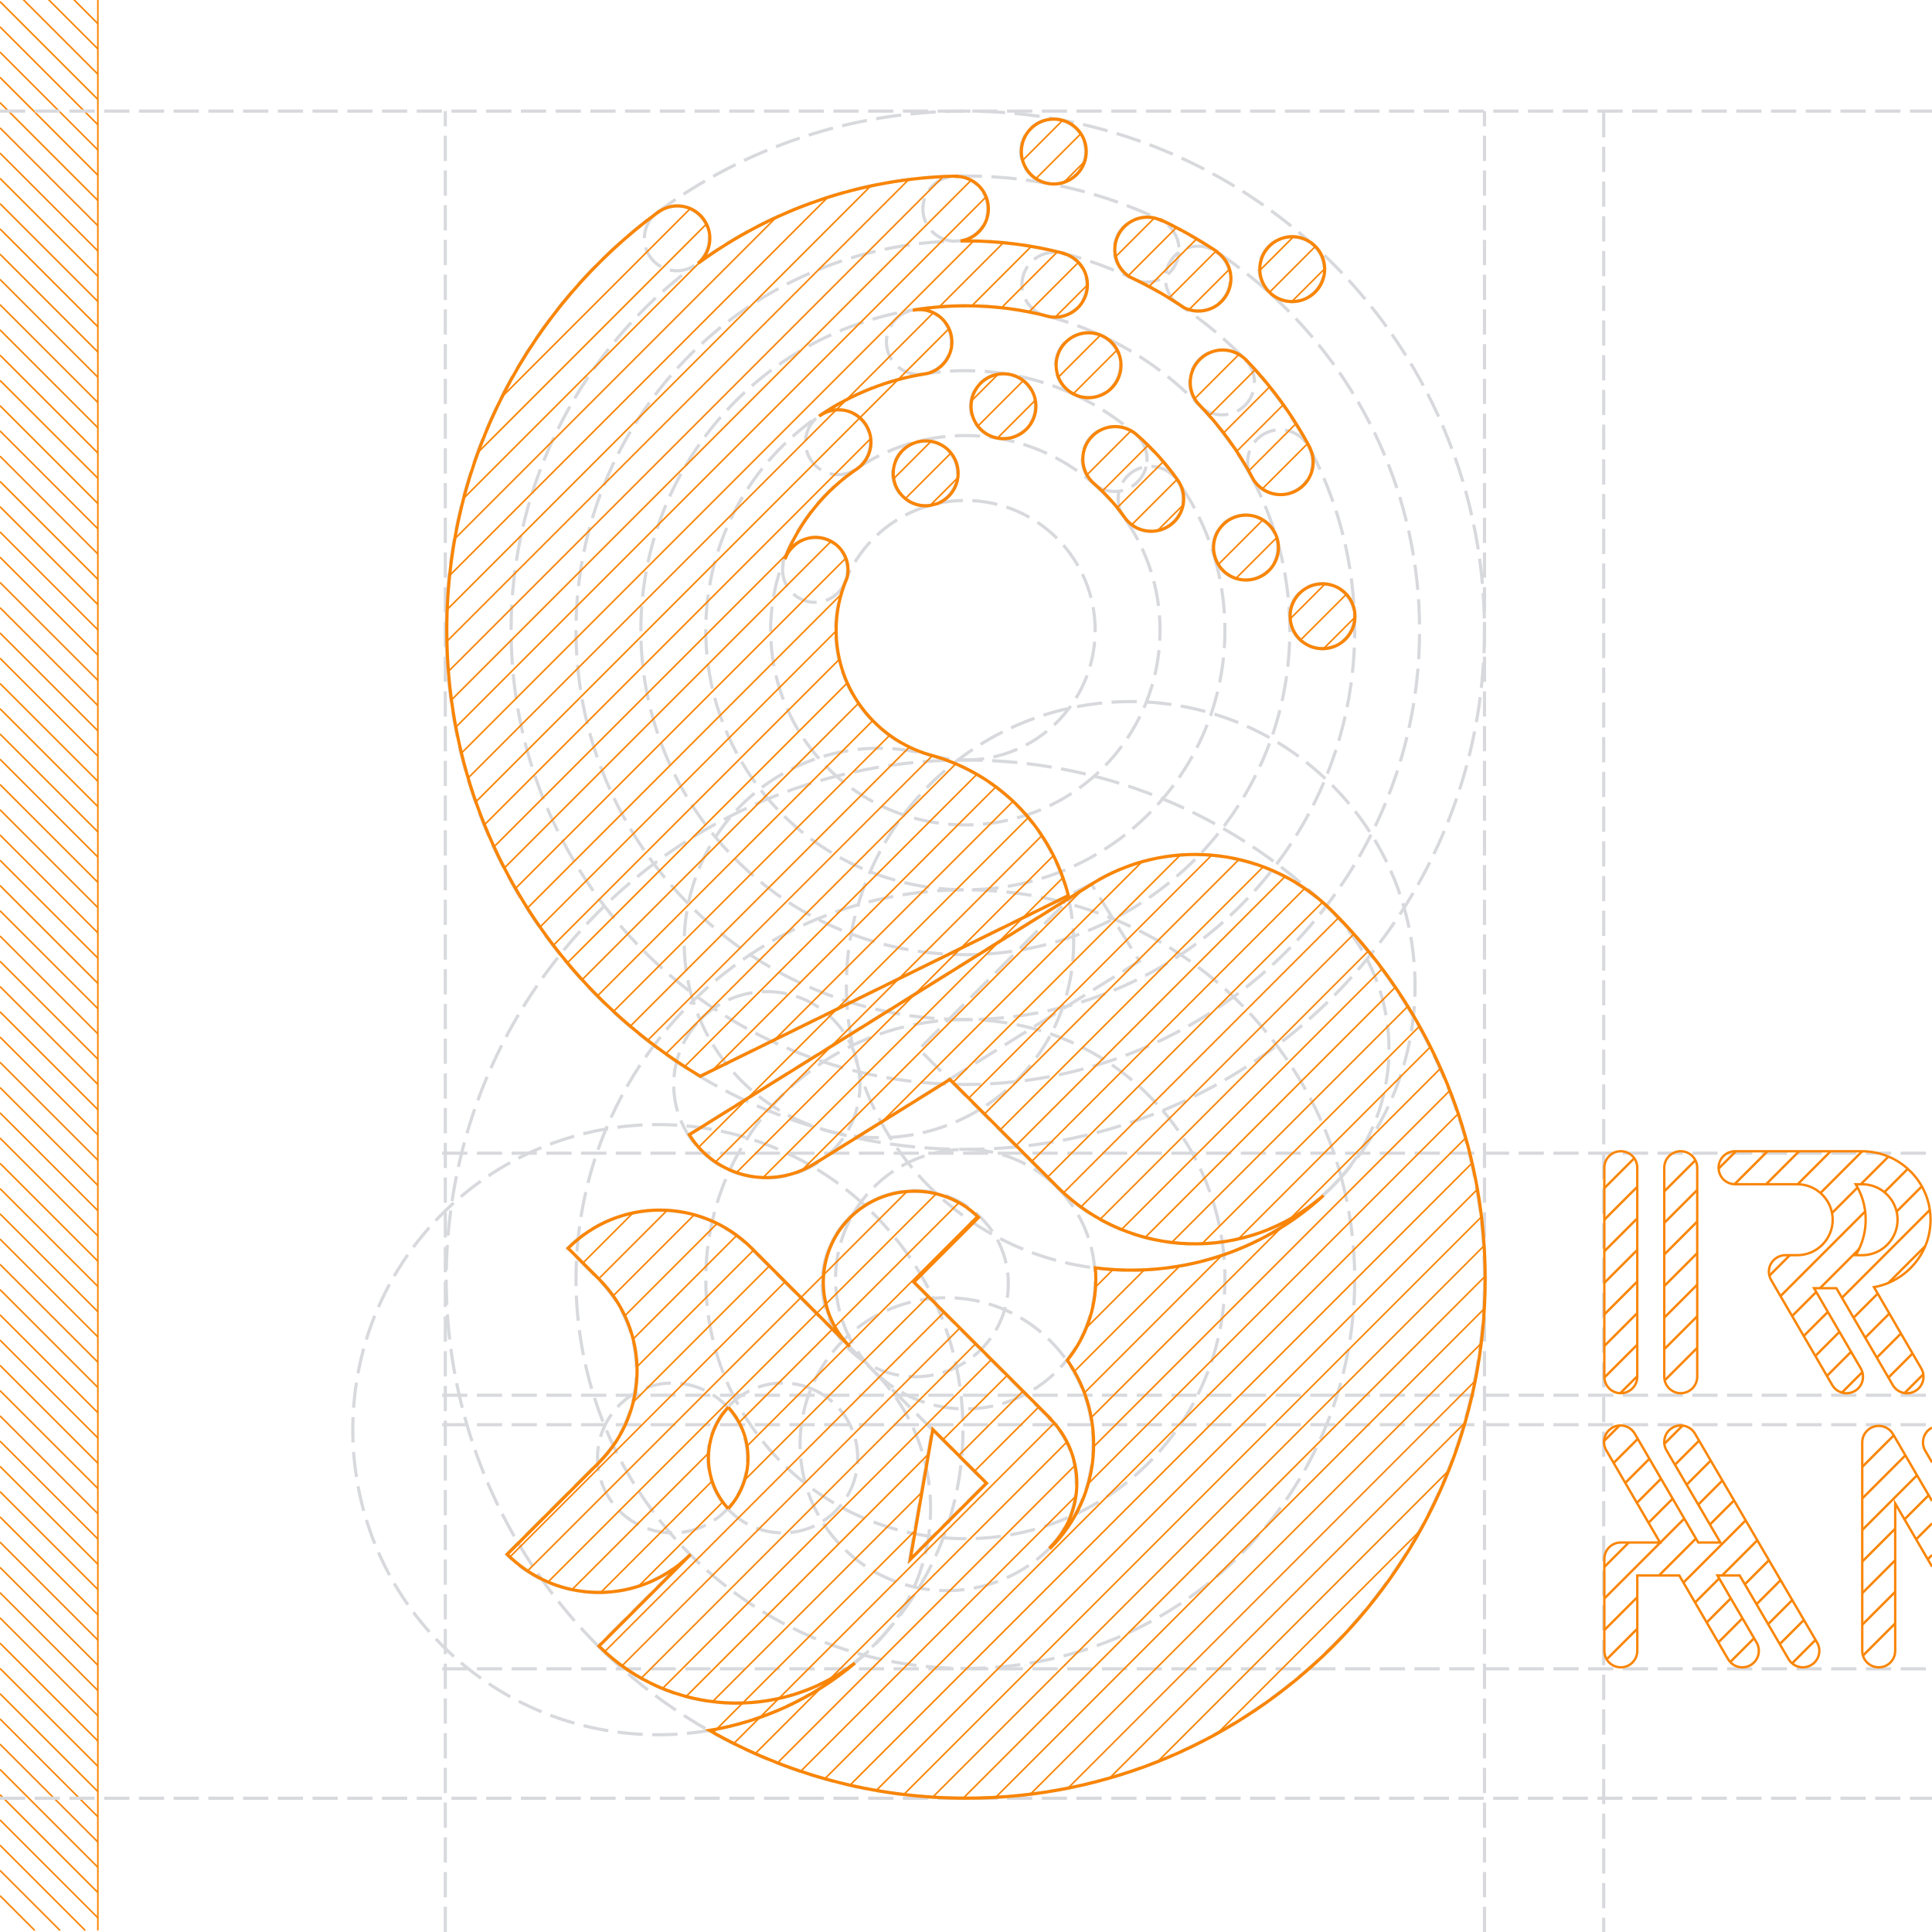 <?xml version="1.0" encoding="utf-8"?>
<!-- Generator: Adobe Illustrator 23.0.1, SVG Export Plug-In . SVG Version: 6.00 Build 0)  -->
<svg version="1.1" id="_x31_" xmlns="http://www.w3.org/2000/svg" xmlns:xlink="http://www.w3.org/1999/xlink" x="0px" y="0px"
	 viewBox="0 0 612 612" style="enable-background:new 0 0 612 612;" xml:space="preserve">
<style type="text/css">
	.st0{fill:none;stroke:#F98506;stroke-width:0.5;stroke-miterlimit:10;}
	.st1{fill:none;stroke:#D8D9DD;stroke-miterlimit:10;stroke-dasharray:8,3;}
	.st2{fill:none;stroke:#F98506;stroke-miterlimit:10;}
	.st3{fill:none;stroke:#F98506;stroke-width:0.75;stroke-miterlimit:10;}
</style>
<g id="XMLID_4_">
	<polyline class="st0" points="31,-0.5 31,7.5 31,15.5 31,23.5 31,31.5 31,39.5 31,47.5 31,55.5 31,63.5 31,71.5 31,79.5 31,87.5 
		31,95.5 31,103.5 31,111.5 31,119.5 31,127.5 31,135.5 31,143.5 31,151.5 31,159.5 31,167.5 31,175.5 31,183.5 31,191.5 31,199.5 
		31,207.5 31,215.5 31,223.5 31,231.5 31,239.5 31,247.5 31,255.5 31,263.5 31,271.5 31,279.5 31,287.5 31,295.5 31,303.5 31,311.5 
		31,319.5 31,327.5 31,335.5 31,343.5 31,351.5 31,359.5 31,367.5 31,375.5 31,383.5 31,391.5 31,399.5 31,407.5 31,415.5 31,423.5 
		31,431.5 31,439.5 31,447.5 31,455.5 31,463.5 31,471.5 31,479.5 31,487.5 31,495.5 31,503.5 31,511.5 31,519.5 31,527.5 31,535.5 
		31,543.5 31,551.5 31,559.5 31,567.5 31,575.5 31,583.5 31,591.5 31,599.5 31,607.5 31,611.5 	"/>
	<path class="st0" d="M31-0.5"/>
	<line class="st0" x1="31" y1="7.5" x2="23" y2="-0.5"/>
	<line class="st0" x1="31" y1="15.5" x2="15" y2="-0.5"/>
	<line class="st0" x1="31" y1="23.5" x2="7" y2="-0.5"/>
	<line class="st0" x1="31" y1="31.5" x2="0" y2="0.5"/>
	<line class="st0" x1="31" y1="39.5" x2="0" y2="8.5"/>
	<line class="st0" x1="31" y1="47.5" x2="0" y2="16.5"/>
	<line class="st0" x1="31" y1="55.5" x2="0" y2="24.5"/>
	<line class="st0" x1="31" y1="63.5" x2="0" y2="32.5"/>
	<line class="st0" x1="31" y1="71.5" x2="0" y2="40.5"/>
	<line class="st0" x1="31" y1="79.5" x2="0" y2="48.5"/>
	<line class="st0" x1="31" y1="87.5" x2="0" y2="56.5"/>
	<line class="st0" x1="31" y1="95.5" x2="0" y2="64.5"/>
	<line class="st0" x1="31" y1="103.5" x2="0" y2="72.5"/>
	<line class="st0" x1="31" y1="111.5" x2="0" y2="80.5"/>
	<line class="st0" x1="31" y1="119.5" x2="0" y2="88.5"/>
	<line class="st0" x1="31" y1="127.5" x2="0" y2="96.5"/>
	<line class="st0" x1="31" y1="135.5" x2="0" y2="104.5"/>
	<line class="st0" x1="31" y1="143.5" x2="0" y2="112.5"/>
	<line class="st0" x1="31" y1="151.5" x2="0" y2="120.5"/>
	<line class="st0" x1="31" y1="159.5" x2="0" y2="128.5"/>
	<line class="st0" x1="31" y1="167.5" x2="0" y2="136.5"/>
	<line class="st0" x1="31" y1="175.5" x2="0" y2="144.5"/>
	<line class="st0" x1="31" y1="183.5" x2="0" y2="152.5"/>
	<line class="st0" x1="31" y1="191.5" x2="0" y2="160.5"/>
	<line class="st0" x1="31" y1="199.5" x2="0" y2="168.5"/>
	<line class="st0" x1="31" y1="207.5" x2="0" y2="176.5"/>
	<line class="st0" x1="31" y1="215.5" x2="0" y2="184.5"/>
	<line class="st0" x1="31" y1="223.5" x2="0" y2="192.5"/>
	<line class="st0" x1="31" y1="231.5" x2="0" y2="200.5"/>
	<line class="st0" x1="31" y1="239.5" x2="0" y2="208.5"/>
	<line class="st0" x1="31" y1="247.5" x2="0" y2="216.5"/>
	<line class="st0" x1="31" y1="255.5" x2="0" y2="224.5"/>
	<line class="st0" x1="31" y1="263.5" x2="0" y2="232.5"/>
	<line class="st0" x1="31" y1="271.5" x2="0" y2="240.5"/>
	<line class="st0" x1="31" y1="279.5" x2="0" y2="248.5"/>
	<line class="st0" x1="31" y1="287.5" x2="0" y2="256.5"/>
	<line class="st0" x1="31" y1="295.5" x2="0" y2="264.5"/>
	<line class="st0" x1="31" y1="303.5" x2="0" y2="272.5"/>
	<line class="st0" x1="31" y1="311.5" x2="0" y2="280.5"/>
	<line class="st0" x1="31" y1="319.5" x2="0" y2="288.5"/>
	<line class="st0" x1="31" y1="327.5" x2="0" y2="296.5"/>
	<line class="st0" x1="31" y1="335.5" x2="0" y2="304.5"/>
	<line class="st0" x1="31" y1="343.5" x2="0" y2="312.5"/>
	<line class="st0" x1="31" y1="351.5" x2="0" y2="320.5"/>
	<line class="st0" x1="31" y1="359.5" x2="0" y2="328.5"/>
	<line class="st0" x1="31" y1="367.5" x2="0" y2="336.5"/>
	<line class="st0" x1="31" y1="375.5" x2="0" y2="344.5"/>
	<line class="st0" x1="31" y1="383.5" x2="0" y2="352.5"/>
	<line class="st0" x1="31" y1="391.5" x2="0" y2="360.5"/>
	<line class="st0" x1="31" y1="399.5" x2="0" y2="368.5"/>
	<line class="st0" x1="31" y1="407.5" x2="0" y2="376.5"/>
	<line class="st0" x1="31" y1="415.5" x2="0" y2="384.5"/>
	<line class="st0" x1="31" y1="423.5" x2="0" y2="392.5"/>
	<line class="st0" x1="31" y1="431.5" x2="0" y2="400.5"/>
	<line class="st0" x1="31" y1="439.5" x2="0" y2="408.5"/>
	<line class="st0" x1="31" y1="447.5" x2="0" y2="416.5"/>
	<line class="st0" x1="31" y1="455.5" x2="0" y2="424.5"/>
	<line class="st0" x1="31" y1="463.5" x2="0" y2="432.5"/>
	<line class="st0" x1="31" y1="471.5" x2="0" y2="440.5"/>
	<line class="st0" x1="31" y1="479.5" x2="0" y2="448.5"/>
	<line class="st0" x1="31" y1="487.5" x2="0" y2="456.5"/>
	<line class="st0" x1="31" y1="495.5" x2="0" y2="464.5"/>
	<line class="st0" x1="31" y1="503.5" x2="0" y2="472.5"/>
	<line class="st0" x1="31" y1="511.5" x2="0" y2="480.5"/>
	<line class="st0" x1="31" y1="519.5" x2="0" y2="488.5"/>
	<line class="st0" x1="31" y1="527.5" x2="0" y2="496.5"/>
	<line class="st0" x1="31" y1="535.5" x2="0" y2="504.5"/>
	<line class="st0" x1="31" y1="543.5" x2="0" y2="512.5"/>
	<line class="st0" x1="31" y1="551.5" x2="0" y2="520.5"/>
	<line class="st0" x1="31" y1="559.5" x2="0" y2="528.5"/>
	<line class="st0" x1="31" y1="567.5" x2="0" y2="536.5"/>
	<line class="st0" x1="31" y1="575.5" x2="0" y2="544.5"/>
	<line class="st0" x1="31" y1="583.5" x2="0" y2="552.5"/>
	<line class="st0" x1="31" y1="591.5" x2="0" y2="560.5"/>
	<line class="st0" x1="31" y1="599.5" x2="0" y2="568.5"/>
	<line class="st0" x1="31" y1="607.5" x2="0" y2="576.5"/>
	<line class="st0" x1="27" y1="611.5" x2="0" y2="584.5"/>
	<line class="st0" x1="19" y1="611.5" x2="0" y2="592.5"/>
	<line class="st0" x1="11" y1="611.5" x2="0" y2="600.5"/>
</g>
<g id="XMLID_1_">
	<path class="st1" d="M422.61,289.45c4.08,4.12,7.93,8.45,11.55,12.97c4.97,6.2,9.51,12.76,13.55,19.64
		c14.32,24.39,22.53,52.8,22.53,83.13c0,14.31-1.83,28.2-5.27,41.44c-3.48,13.41-8.61,26.15-15.16,38
		c-0.87,1.57-1.76,3.12-2.68,4.66c-8.8,14.77-19.86,28.04-32.7,39.34c-28.96,25.52-67,41-108.63,41c-29.57,0-57.31-7.79-81.29-21.45
		c-9.79-5.58-18.95-12.14-27.35-19.55c-2.42-2.13-4.78-4.33-7.07-6.6"/>
	<path class="st1" d="M421.47,288.32c0.15,0.15,0.31,0.3,0.46,0.45"/>
	<path class="st1" d="M189.52,521.47c-6.51-6.51-12.48-13.56-17.82-21.08c-2.56-3.58-4.98-7.29-7.25-11.1
		c-0.12-0.18-0.23-0.37-0.34-0.56c-0.8-1.35-1.58-2.72-2.34-4.1c-6.55-11.85-11.67-24.59-15.15-38
		c-3.45-13.23-5.27-27.12-5.27-41.44c0-7.97,0.57-15.82,1.67-23.5c4.25-29.73,16.45-56.9,34.41-79.27
		c4.34-5.44,9.04-10.58,14.03-15.41c4.93-4.78,10.16-9.25,15.66-13.38c5.47-4.12,11.23-7.9,17.21-11.32
		c2.47-1.41,4.97-2.75,7.51-4.03c3.73-1.89,7.54-3.63,11.44-5.23c7.01-2.88,14.25-5.29,21.69-7.19c11.2-2.87,22.86-4.58,34.84-5.01
		c1.2-0.03,2.4-0.07,3.61-0.09c0.79-0.01,1.59-0.01,2.38-0.01c14.08,0,27.76,1.77,40.82,5.11c7.44,1.9,14.69,4.31,21.69,7.19
		c6.53,2.68,12.86,5.78,18.95,9.26c5.98,3.42,11.73,7.2,17.21,11.32c5.5,4.13,10.73,8.6,15.66,13.38c0.15,0.14,0.29,0.28,0.44,0.43"
		/>
	<path class="st1" d="M276.73,434.27c-0.84-0.84-1.64-1.71-2.39-2.61c-2.21-2.62-4.09-5.52-5.59-8.63
		c-2.6-5.4-4.07-11.45-4.07-17.84c0-7.45,1.99-14.44,5.45-20.46"/>
	<path class="st1" d="M334.86,376.12c6.67,6.66,11.05,15.59,11.89,25.52c0.1,1.18,0.16,2.36,0.16,3.55c0,9.73-3.38,18.67-9.03,25.71
		c-3.55,4.43-8.01,8.1-13.08,10.75c-5.68,2.98-12.14,4.65-19,4.65c-0.33,0-0.66,0-0.99-0.01c-10.62-0.24-20.24-4.52-27.4-11.35"/>
	<path class="st1" d="M270.13,384.72c0.79-1.38,1.66-2.7,2.61-3.96c3.88-5.25,8.97-9.54,14.88-12.45
		c5.47-2.71,11.65-4.23,18.18-4.23c11.28,0,21.5,4.54,28.92,11.9"/>
	<path class="st1" d="M360.14,88.89c4.33,2.13,8.53,4.51,12.56,7.12c0.74,0.48,1.47,0.97,2.2,1.45c7.11,4.83,13.7,10.37,19.65,16.54
		c7.89,8.17,14.66,17.45,20.07,27.55c8.55,15.99,13.68,34.07,14.42,53.28c0.01,0.13,0.01,0.26,0.01,0.38
		c0.05,1.47,0.08,2.95,0.08,4.42c0,16.65-3.3,32.54-9.29,47.03c-3.99,9.67-9.18,18.72-15.37,26.97c-0.54,0.71-1.09,1.43-1.64,2.14
		c-8.12,10.34-17.86,19.35-28.84,26.65c-10.89,7.24-23,12.8-35.96,16.3c-0.47,0.12-0.94,0.25-1.41,0.36
		c-9.85,2.55-20.19,3.89-30.82,3.89c-1.73,0-3.47-0.03-5.18-0.11c-6.75-0.27-13.37-1.1-19.81-2.42c-3.87-0.8-7.69-1.78-11.42-2.93
		c-0.38-0.12-0.78-0.24-1.16-0.37c-10.96-3.49-21.25-8.49-30.63-14.72c-7.07-4.71-13.64-10.12-19.58-16.14
		c-3.91-3.97-7.55-8.19-10.9-12.65c-15.48-20.61-24.66-46.23-24.66-74c0-66.72,52.99-121.07,119.19-123.25
		c0.8-0.04,1.61-0.05,2.42-0.07c0.57-0.01,1.15-0.01,1.73-0.01c10.63,0,20.96,1.35,30.8,3.88c7.26,1.87,14.27,4.38,20.95,7.48
		c0.86,0.4,1.72,0.8,2.57,1.22"/>
	<path class="st1" d="M384.46,175.64c0.14,0.47,0.28,0.94,0.41,1.41c2.06,7.17,3.15,14.75,3.15,22.58c0,9.2-1.52,18.04-4.29,26.29
		c-3.39,10.06-8.68,19.24-15.42,27.13c-8.69,10.16-19.82,18.18-32.48,23.15c-9.3,3.65-19.43,5.66-30.03,5.66
		c-10.65,0-20.82-2.02-30.16-5.71c-12.61-4.97-23.7-12.97-32.36-23.1c-0.88-1.03-1.73-2.08-2.56-3.15
		c-10.75-13.9-17.15-31.33-17.15-50.27c0-28.32,14.32-53.29,36.12-68.08c9.56-6.48,20.54-11.01,32.39-13
		c0.42-0.06,0.82-0.13,1.23-0.19c4.07-0.63,8.24-0.95,12.49-0.95c4.63,0,9.18,0.39,13.6,1.13c7.08,1.17,13.86,3.26,20.2,6.13"/>
	<path class="st1" d="M359.83,137.67c4.9,4.27,9.28,9.11,13.05,14.42c5.04,7.09,8.98,15.01,11.57,23.52"/>
	<path class="st1" d="M339.63,124.68c0.46,0.21,0.91,0.42,1.37,0.63c6.7,3.18,12.91,7.24,18.46,12.05"/>
	<path class="st1" d="M295.52,239.45c-0.46-0.11-0.91-0.24-1.36-0.38c-17.04-5.01-29.48-20.77-29.48-39.44
		c0-4.98,0.89-9.74,2.51-14.15c0.28-0.77,0.58-1.52,0.91-2.27c4.85-11.12,14.48-19.68,26.29-23.08c0.77-0.22,1.55-0.42,2.34-0.6
		c2.92-0.66,5.95-1.01,9.07-1.01c22.7,0,41.11,18.41,41.11,41.11c0,9.29-3.08,17.85-8.27,24.74c-7.5,9.95-19.42,16.38-32.84,16.38
		c-0.76,0-1.51-0.03-2.27-0.06c-2.75-0.15-5.41-0.57-7.99-1.23"/>
	<path class="st1" d="M340.07,296.56c0.21,6.07-0.49,12.28-2.18,18.45c-0.38,1.39-0.8,2.75-1.27,4.07
		c-0.07,0.22-0.14,0.45-0.23,0.66c-0.98,2.71-2.14,5.32-3.46,7.82c-2.98,5.67-6.81,10.73-11.24,15.1c-3.47,3.4-7.31,6.37-11.44,8.85
		c-8.49,5.13-18.2,8.2-28.33,8.77c-3.38,0.2-6.8,0.11-10.23-0.28c-1.29-0.15-2.59-0.33-3.89-0.56c-1.9-0.33-3.8-0.75-5.7-1.27
		c-6.38-1.75-12.25-4.45-17.5-7.89c-1.87-1.22-3.66-2.54-5.37-3.96c-3.44-2.82-6.53-6-9.25-9.46c-3.33-4.22-6.09-8.87-8.21-13.81
		c-0.85-1.96-1.59-3.97-2.23-6.01c-0.3-0.93-0.56-1.89-0.81-2.84c-2.32-8.89-2.68-18.41-0.71-27.92c0.27-1.3,0.58-2.6,0.94-3.9
		c1.71-6.26,4.33-12.01,7.68-17.19c1.58-2.44,3.31-4.74,5.2-6.91c2.68-3.1,5.66-5.9,8.88-8.38c5.57-4.3,11.84-7.63,18.53-9.82
		c10.93-3.58,22.99-4.16,34.91-1.01c0.2,0.05,0.39,0.11,0.58,0.16c0.26,0.07,0.52,0.15,0.78,0.22c0,0,0.01,0,0.02,0.01
		c1.45,0.41,2.87,0.88,4.27,1.39c0.78,0.3,1.56,0.6,2.33,0.92c9,3.74,16.75,9.45,22.85,16.48c4.61,5.33,8.29,11.4,10.84,17.95
		c0.97,2.43,1.77,4.95,2.41,7.51c0.08,0.27,0.15,0.55,0.22,0.84c0.05,0.22,0.1,0.43,0.14,0.65c0.09,0.38,0.18,0.76,0.25,1.14
		C339.54,289.67,339.95,293.09,340.07,296.56z"/>
	<path class="st1" d="M402.62,93.2c28.91,26.31,47.06,64.26,47.06,106.43c0,23.25-5.51,45.21-15.3,64.64
		c-4.05,8.04-8.83,15.64-14.25,22.74l-0.01,0.01c-0.66,0.86-1.32,1.7-2,2.54c-7.57,9.45-16.3,17.92-25.99,25.19
		c-0.45,0.35-0.92,0.7-1.39,1.03c-9.29,6.82-19.43,12.54-30.24,16.98c-3.19,1.32-6.43,2.51-9.72,3.59
		c-9.32,3.07-19.05,5.21-29.09,6.31c-5.22,0.57-10.53,0.87-15.89,0.87c-1.19,0-2.39-0.02-3.58-0.05c-1.25-0.03-2.51-0.07-3.76-0.14
		c-8.95-0.44-17.69-1.71-26.14-3.74c-0.06-0.02-0.13-0.03-0.19-0.05c-3.84-0.91-7.61-1.97-11.32-3.2c-1.2-0.4-2.39-0.8-3.58-1.23
		c-2.07-0.73-4.11-1.53-6.14-2.36c-2.26-0.93-4.5-1.92-6.72-2.97c-6.38-3.01-12.5-6.48-18.33-10.38c-1.76-1.17-3.49-2.38-5.19-3.63
		c-0.47-0.33-0.94-0.68-1.4-1.03c-0.24-0.18-0.47-0.37-0.72-0.55c-9.4-7.14-17.89-15.42-25.26-24.64c-0.68-0.84-1.35-1.69-2.01-2.55
		c-18.55-24.23-29.56-54.52-29.56-87.38c0-47.33,22.86-89.32,58.14-115.54"/>
	<path class="st1" d="M220.97,83.4c22.92-16.77,51.01-26.91,81.43-27.61c0.07-0.01,0.14-0.01,0.22-0.01
		c1.05-0.02,2.11-0.03,3.18-0.03c8.59,0,17.01,0.75,25.19,2.2c0.52,0.09,1.04,0.18,1.55,0.28c12.35,2.32,24.15,6.22,35.17,11.49
		c6.07,2.89,11.91,6.21,17.48,9.9c5.95,3.94,11.59,8.32,16.88,13.09"/>
	<path class="st1" d="M396,150.34c0.32,0.59,0.64,1.17,0.94,1.76c3.06,5.85,5.56,12.02,7.46,18.46c2.29,7.76,3.68,15.9,4.06,24.31
		c0.02,0.48,0.05,0.98,0.06,1.46c0.04,1.1,0.05,2.2,0.05,3.3c0,12.05-2.07,23.61-5.88,34.35c-3.51,9.89-8.48,19.08-14.66,27.32
		c-0.26,0.34-0.52,0.68-0.77,1.01c-2.27,2.94-4.68,5.74-7.24,8.41c-5.23,5.47-11.06,10.35-17.4,14.56
		c-3.18,2.12-6.49,4.06-9.91,5.82c-0.03,0.01-0.05,0.03-0.08,0.04c-4.03,2.08-8.23,3.89-12.56,5.42
		c-5.68,2.01-11.58,3.53-17.66,4.52c-4.1,0.67-8.27,1.09-12.51,1.25c-1.37,0.06-2.74,0.09-4.1,0.09c-1.81,0-3.6-0.05-5.38-0.15
		c-10.8-0.55-21.15-2.78-30.82-6.42c-3.68-1.37-7.26-2.97-10.72-4.75c-3.42-1.76-6.73-3.7-9.92-5.82
		c-8.38-5.57-15.91-12.35-22.32-20.09c-0.79-0.94-1.56-1.9-2.31-2.88c-0.26-0.33-0.51-0.67-0.77-1.01
		c-12.9-17.17-20.55-38.53-20.55-61.67c0-51.2,37.45-93.65,86.45-101.48c5.32-0.85,10.77-1.29,16.34-1.29
		c8.5,0,16.76,1.03,24.65,2.98c0.67,0.16,1.34,0.34,2,0.51c5.72,1.53,11.24,3.55,16.53,6h0.01c11.34,5.26,21.56,12.52,30.21,21.35
		c0.36,0.37,0.71,0.73,1.07,1.11C386.41,135.25,391.69,142.48,396,150.34"/>
	<path class="st1" d="M356.29,164.24c7.04,10.02,11.17,22.23,11.17,35.39c0,8.03-1.54,15.71-4.32,22.74
		c-2.53,6.36-6.08,12.21-10.46,17.33c-1.88,2.19-3.9,4.25-6.06,6.16c-6.23,5.5-13.57,9.75-21.63,12.39
		c-6.04,1.98-12.5,3.06-19.19,3.06c-6.85,0-13.44-1.12-19.6-3.18c-7.92-2.65-15.11-6.86-21.23-12.27c-2.02-1.8-3.94-3.72-5.72-5.78
		c-0.11-0.12-0.23-0.25-0.34-0.38c-9.21-10.77-14.79-24.77-14.79-40.07c0-8.12,1.58-15.88,4.44-22.98
		c4.55-11.33,12.38-21,22.3-27.84"/>
	<path class="st1" d="M346.31,153.15c3.61,3.15,6.86,6.72,9.66,10.64"/>
	<path class="st1" d="M271.53,148.36c5.7-3.82,12.08-6.72,18.93-8.47c4.9-1.25,10.04-1.92,15.34-1.92c3.32,0,6.58,0.26,9.76,0.77
		c0.31,0.04,0.61,0.1,0.91,0.15c11.29,1.97,21.53,7.01,29.81,14.23"/>
	<path class="st1" d="M248.64,176.68c2.13-5.27,8.12-7.82,13.38-5.7c4.89,1.97,7.44,7.26,6.08,12.23c-0.1,0.39-0.23,0.76-0.39,1.15
		c-0.15,0.38-0.33,0.76-0.52,1.12c-2.47,4.49-7.97,6.53-12.84,4.57C249.08,187.93,246.53,181.95,248.64,176.68z"/>
	<path class="st1" d="M259.7,131.56c4.7-3.17,11.09-1.93,14.27,2.78c3.09,4.58,1.99,10.78-2.44,14.02
		c-0.05,0.05-0.11,0.09-0.17,0.12c-0.05,0.04-0.11,0.08-0.17,0.12c-0.09,0.06-0.18,0.12-0.27,0.18c-0.02,0.01-0.04,0.02-0.06,0.03
		c-4.67,2.9-10.84,1.61-13.94-2.98C253.75,141.12,254.99,134.73,259.7,131.56z"/>
	<path class="st1" d="M289.46,98.18c5.61-0.89,10.87,2.93,11.75,8.54c0.87,5.39-2.65,10.46-7.9,11.64
		c-0.21,0.04-0.42,0.09-0.63,0.12c-0.2,0.03-0.41,0.06-0.6,0.07c-5.38,0.54-10.31-3.21-11.16-8.61
		C280.03,104.33,283.86,99.06,289.46,98.18z"/>
	<path class="st1" d="M336.58,80.25c5.5,1.43,8.8,7.04,7.36,12.53c-1.34,5.14-6.35,8.36-11.49,7.57c-0.35-0.05-0.7-0.13-1.04-0.22
		c-0.34-0.08-0.65-0.18-0.96-0.29c-4.91-1.8-7.75-7.08-6.4-12.24C325.48,82.11,331.09,78.82,336.58,80.25z"/>
	<path class="st1" d="M276.73,434.27c3.79,3.79,6.98,7.95,9.57,12.36c3.28,5.56,5.6,11.53,6.98,17.67
		c1.5,6.68,1.88,13.56,1.12,20.33c-0.06,0.66-0.15,1.31-0.24,1.97c-0.08,0.55-0.16,1.09-0.25,1.63c-0.06,0.35-0.12,0.71-0.19,1.06
		c-0.86,4.59-2.25,9.1-4.15,13.43c-2.03,4.61-4.66,9.03-7.87,13.14c-1.53,1.94-3.19,3.82-4.97,5.61c-0.99,0.98-2,1.93-3.04,2.84
		c-1.01,0.89-2.04,1.73-3.1,2.54c-0.8,0.62-1.62,1.21-2.45,1.78c-21.01,14.54-49.03,14.53-70.03,0c-2.81-1.94-5.5-4.14-8.02-6.6
		c-0.2-0.18-0.39-0.37-0.57-0.56l29.06-29.07c-12.73,12.74-31.6,15.37-46.88,7.99c-4.07-1.95-7.88-4.62-11.25-7.99l3.1-3.11
		l0.56-0.56l4.1-4.1l21.12-21.11l0.19-0.19c1.74-1.74,3.31-3.61,4.67-5.58c2.43-3.46,4.25-7.21,5.48-11.12
		c0.55-1.72,0.98-3.48,1.29-5.25c2.24-12.72-1.56-26.3-11.44-36.19l-6.87-6.86l-2.9-2.9c1.08-1.08,2.21-2.09,3.37-3.03
		c12.24-9.84,28.7-11.63,42.48-5.45c4.45,1.99,8.63,4.81,12.29,8.48l27.33,27.33l1.86,1.86l1.94,1.93"/>
	<path class="st1" d="M424.85,372.86c2.78,10.3,4.28,21.14,4.28,32.33c0,14.54-2.52,28.49-7.14,41.44c-5,14.01-12.45,26.85-21.84,38
		c-1.34,1.59-2.72,3.14-4.14,4.66c-22.51,24.13-54.6,39.23-90.21,39.23c-11.11,0-21.87-1.46-32.11-4.21
		c-0.04-0.02-0.1-0.03-0.15-0.04c-21.09-5.7-39.95-16.86-54.96-31.87c-1.01-1.02-2.01-2.05-2.99-3.11
		c-1.14-1.21-2.26-2.46-3.34-3.73c-0.26-0.31-0.53-0.62-0.79-0.93c-6.86-8.12-12.69-17.14-17.27-26.88c-0.94-1.99-1.82-4-2.65-6.05
		c-0.68-1.67-1.33-3.36-1.93-5.07c-4.63-12.95-7.15-26.9-7.15-41.44c0-2.3,0.06-4.59,0.19-6.86c0.1-1.99,0.27-3.96,0.47-5.93
		c1.26-12.2,4.29-23.89,8.85-34.77c3.96-9.46,9.07-18.34,15.15-26.43c0.78-1.04,1.58-2.08,2.39-3.09
		c3.12-3.89,6.47-7.59,10.03-11.07c0.44-0.42,0.87-0.84,1.31-1.26c3.46-3.3,7.11-6.38,10.94-9.25c1.89-1.44,3.84-2.8,5.81-4.11
		c6.66-4.44,13.78-8.24,21.28-11.32c0-0.01,0.02-0.01,0.03-0.01c4.19-1.73,8.5-3.23,12.91-4.49c10.79-3.09,22.19-4.74,33.98-4.74
		c10.04,0,19.79,1.2,29.13,3.47c0.56,0.13,1.1,0.25,1.63,0.4c0.36,0.09,0.73,0.18,1.1,0.29c0.39,0.11,0.8,0.21,1.19,0.32
		c4.69,1.31,9.28,2.87,13.72,4.7c0.04,0.02,0.08,0.04,0.11,0.05c0,0,0.02,0,0.03,0.01c7.5,3.08,14.62,6.88,21.28,11.32
		c1.98,1.31,3.92,2.67,5.8,4.11c3.84,2.87,7.5,5.95,10.95,9.25c4.05,3.85,7.84,7.97,11.33,12.33c0.82,1.01,1.62,2.05,2.4,3.09
		c9.25,12.3,16.24,26.38,20.38,41.65"/>
	<path class="st1" d="M368.31,351.78c0.57,0.67,1.12,1.34,1.67,2.02c8.96,11.18,15.07,24.75,17.19,39.6
		c0.2,1.34,0.35,2.68,0.48,4.03c0.24,2.55,0.37,5.14,0.37,7.76c0,15.11-4.08,29.27-11.19,41.44c-8.42,14.4-21.08,26-36.27,33.1
		c-0.56,0.26-1.12,0.51-1.68,0.76c-3.78,1.67-7.72,3.05-11.77,4.14c-6.8,1.82-13.95,2.78-21.31,2.78c-2.37,0-4.71-0.1-7.01-0.29
		c-1.14-0.09-2.28-0.21-3.41-0.36c-0.41-0.05-0.81-0.11-1.22-0.16c-1.55-0.22-3.09-0.49-4.61-0.79c-1.7-0.34-3.39-0.73-5.05-1.18
		c-6.5-1.73-12.69-4.25-18.45-7.44c-3.83-2.12-7.47-4.54-10.9-7.22c-8.18-6.41-15.12-14.32-20.38-23.34
		c-0.62-1.06-1.22-2.13-1.79-3.22c-6.01-11.41-9.41-24.42-9.41-38.22c0-6.27,0.7-12.37,2.03-18.24c1.29-5.66,3.15-11.1,5.53-16.24
		c0.01-0.01,0.01-0.03,0.02-0.04c1.63-3.55,3.53-6.95,5.64-10.19c1.49-2.31,3.11-4.54,4.82-6.68c0.55-0.68,1.11-1.35,1.67-2.02
		c0.44-0.5,0.88-1,1.32-1.5c3.59-3.99,7.56-7.64,11.86-10.87c1.42-1.06,2.86-2.08,4.35-3.06c2.85-1.87,5.83-3.56,8.91-5.06
		c0.11-0.07,0.23-0.12,0.35-0.18c1.47-0.7,2.95-1.37,4.47-1.99c8.04-3.31,16.72-5.38,25.79-5.96c1.81-0.13,3.63-0.19,5.47-0.19
		c7.26,0,14.31,0.95,21.03,2.72c2.06,0.54,4.1,1.16,6.1,1.87c1.39,0.48,2.77,1.01,4.12,1.56c4.83,1.98,9.42,4.4,13.73,7.23
		c1.48,0.98,2.93,2,4.35,3.06C359.96,343.04,364.38,347.19,368.31,351.78z"/>
	<path class="st1" d="M302.4,55.87c0.07,0,0.14,0,0.22,0c5.57,0,10.16,4.46,10.27,10.05c0.11,5.26-3.75,9.68-8.82,10.39
		c-0.41,0.07-0.82,0.1-1.24,0.11c-0.4,0-0.79-0.01-1.18-0.04c-5.13-0.48-9.2-4.74-9.31-10.02C292.22,60.69,296.72,55.99,302.4,55.87
		z"/>
	<path class="st1" d="M208.3,67.22c4.58-3.36,11.02-2.37,14.37,2.21c3.23,4.4,2.44,10.52-1.7,13.97c-0.02,0.01-0.03,0.02-0.04,0.03
		c-0.16,0.13-0.3,0.24-0.47,0.36c-0.07,0.05-0.14,0.1-0.21,0.15c-0.07,0.05-0.13,0.11-0.21,0.15c-4.54,2.99-10.69,1.93-13.95-2.51
		C202.74,77.01,203.73,70.57,208.3,67.22z"/>
	<polyline class="st1" points="304.6,462.14 312.3,469.84 300.76,481.39 297.51,484.63 295.38,486.76 293.91,488.23 292.85,489.29 
		288.13,494 288.95,489.29 289.55,485.81 289.75,484.63 293.28,464.3 295.27,452.8 304.6,462.13 	"/>
	<path class="st1" d="M270.13,384.72C270.13,384.72,270.13,384.72,270.13,384.72c-0.06,0.06-0.11,0.11-0.17,0.16
		c-0.31,0.28-0.61,0.57-0.91,0.87c-0.7,0.7-1.36,1.44-1.98,2.19c-0.31,0.38-0.6,0.76-0.89,1.15c-7.75,10.56-7.43,25.25,0.99,35.44
		c0.58,0.69,1.19,1.37,1.85,2.02l4.75,4.76l2.96,2.96l0.68,0.67l11.69,11.69l6.17,6.17"/>
	<path class="st1" d="M332.53,490.14c0.28-0.28,0.55-0.56,0.8-0.85c1.36-1.46,2.52-3.02,3.49-4.66c0.81-1.33,1.49-2.72,2.06-4.14
		c4.11-10.39,1.92-22.72-6.48-31.12l0.07-0.06l-2.68-2.68l-4.99-4.98l-14.1-14.11l-14-14l-2.16-2.16l-5.24-5.24l2.36-2.38
		l16.52-16.51l1.61-1.61c-3.68-3.68-8.17-6.14-12.95-7.37c-7.65-1.98-16.03-0.81-22.91,3.57c-0.33,0.21-0.66,0.43-0.99,0.65
		c-0.32,0.23-0.64,0.46-0.96,0.7c-0.29,0.22-0.58,0.45-0.87,0.69"/>
	<path class="st1" d="M424.85,372.85c16.95-19.44,19.67-46.98,8.16-69.02c-2.69-5.14-6.15-10-10.4-14.38
		c-0.17-0.18-0.36-0.36-0.54-0.54c-0.05-0.05-0.09-0.1-0.14-0.14c-0.15-0.16-0.31-0.31-0.46-0.45c-0.15-0.16-0.3-0.3-0.45-0.44
		c-0.15-0.15-0.3-0.29-0.45-0.44c-0.15-0.14-0.3-0.28-0.45-0.42c-5.23-4.82-11.08-8.57-17.29-11.25
		c-7.27-3.15-15.02-4.84-22.81-5.05c-11.94-0.32-23.96,2.8-34.43,9.37c-0.3,0.19-0.59,0.37-0.86,0.56
		c-2.11,1.38-4.17,2.89-6.13,4.55c-0.32,0.27-0.63,0.54-0.94,0.82c-1.01,0.88-1.98,1.79-2.94,2.75l-12.31,12.31l-21.79,21.78
		l-0.29,0.3l-9.22,9.21l9.58,9.58l1.53,1.53l8.03,8.03l11.79,11.78l12.68,12.69c0.05,0.05,0.1,0.09,0.14,0.14
		c14.28,14.19,33.8,19.95,52.31,17.28c11.49-1.66,22.61-6.55,31.86-14.7"/>
	<path class="st1" d="M419.04,378.69c0.98-0.86,1.95-1.77,2.89-2.71c1.02-1.02,1.98-2.06,2.92-3.12"/>
	<path class="st1" d="M222.14,364.56c2.63,2.66,5.69,4.72,8.99,6.15c1.54,0.66,3.13,1.19,4.76,1.56c0.46,0.13,0.92,0.22,1.39,0.3
		c0.36,0.08,0.73,0.14,1.1,0.19c6.17,0.9,12.67-0.21,18.46-3.53c0.31-0.18,0.62-0.37,0.93-0.55l4.46-2.78l8.82-5.5l0.64-0.4
		l7.37-4.58l19.4-12.08l2.23-1.39l26.14-16.26l9.56-5.95l1.64-1.02l22.91-14.26l-8.31-13.32l-0.06-0.1l-6.85-11l-0.99,0.61
		l-6.27,3.9l-1.9,1.18l-26.66,16.6l-29.09,18.11l-11.42,7.11l-1.24,0.78"/>
	<path class="st1" d="M268.14,328.33l-10.91,6.79l-18,11.2l-3.45,2.15l-13.95,8.69l-3.71,2.31c1,1.6,2.12,3.06,3.35,4.39"/>
	<path class="st1" d="M281.7,515.86c-1.57,1.84-3.23,3.61-4.96,5.36c-1.06,1.04-2.12,2.06-3.2,3.05c-0.97,0.88-1.96,1.74-2.95,2.58
		c-0.72,0.61-1.45,1.2-2.18,1.78c-13.09,10.39-28.23,16.91-43.9,19.55c-26.33,4.43-54.16-2.09-76.13-19.55
		c-2.52-1.99-4.96-4.14-7.32-6.44c-0.34-0.31-0.67-0.64-1-0.97c-9.43-9.43-16.5-20.31-21.22-31.93c-0.62-1.54-1.21-3.09-1.74-4.66
		c-4.26-12.26-5.98-25.2-5.14-38c1.45-22.62,10.81-44.81,28.1-62.09c0.33-0.34,0.67-0.67,1-0.99c0.64-0.63,1.3-1.25,1.96-1.86
		c14.13-13,31.2-21.02,48.95-24.06c8.07-1.39,16.28-1.74,24.43-1.07c1.81,0.15,3.62,0.35,5.43,0.6c5.04,0.71,10.05,1.81,14.96,3.32
		c6.92,2.12,13.66,5.03,20.05,8.75c0.11,0.07,0.23,0.13,0.34,0.2c5.46,3.19,10.68,6.96,15.56,11.33c0.38,0.35,0.78,0.7,1.17,1.06
		c0.01,0.01,0.01,0.01,0.02,0.02c0.94,0.87,1.88,1.77,2.81,2.7c5.89,5.89,10.87,12.36,14.92,19.22c1.45,2.46,2.78,4.96,4,7.51
		c0.36,0.75,0.7,1.51,1.04,2.27c2.81,6.31,4.91,12.85,6.29,19.52c0.92,4.37,1.53,8.79,1.82,13.23c0.01,0.11,0.02,0.23,0.02,0.34
		c0.34,5.16,0.26,10.34-0.23,15.5c0,0.01,0,0.01,0,0.01c-0.63,6.5-1.91,12.95-3.84,19.25c-0.34,1.08-0.69,2.17-1.07,3.24
		c-0.29,0.83-0.59,1.66-0.9,2.49c-0.28,0.73-0.56,1.45-0.85,2.17c-1.92,4.71-4.21,9.31-6.91,13.74
		C288.31,507.49,285.21,511.79,281.7,515.86z"/>
	<path class="st1" d="M340.56,479.73c-0.92,1.68-1.96,3.32-3.11,4.9c-1.16,1.62-2.45,3.17-3.87,4.66c-0.29,0.32-0.6,0.64-0.92,0.96
		c0,0.01-0.01,0.02-0.02,0.03c-11.31,11.31-27,15.56-41.61,12.75c-0.49-0.1-0.97-0.2-1.46-0.31c-8.26-1.86-16.11-6.01-22.53-12.44
		c-0.33-0.33-0.65-0.66-0.96-0.99c-1.41-1.49-2.7-3.04-3.86-4.66c-0.62-0.85-1.21-1.72-1.76-2.61c-2.37-3.79-4.14-7.85-5.31-12.05
		c-2.12-7.62-2.27-15.67-0.42-23.34c0.54-2.3,1.27-4.57,2.18-6.78c2.23-5.42,5.51-10.5,9.88-14.92c0.08-0.09,0.16-0.17,0.25-0.26
		c0-0.02,0.02-0.03,0.04-0.05c0.03-0.03,0.07-0.06,0.09-0.09c0.52-0.52,1.04-1.01,1.58-1.5c7.41-6.7,16.47-10.59,25.79-11.65
		c0.38-0.05,0.74-0.08,1.12-0.11c7.64-0.69,15.42,0.51,22.58,3.61c5.23,2.25,10.13,5.52,14.4,9.79c1.96,1.95,3.71,4.04,5.24,6.23
		c3.39,4.84,5.75,10.19,7.07,15.73C347.6,457.69,346.14,469.54,340.56,479.73z"/>
	<path class="st1" d="M424.85,372.86c-0.97,1.06-1.97,2.1-2.99,3.13c-0.93,0.93-1.86,1.83-2.82,2.7c-0.01,0.01-0.01,0.01-0.01,0.01
		c-9.35,8.57-20.05,14.81-31.38,18.73c-13.17,4.55-27.2,5.97-40.9,4.21c-10.89-1.37-21.58-4.75-31.48-10.11
		c-2.41-1.31-4.78-2.73-7.09-4.28c-3.96-2.65-7.75-5.64-11.34-8.98c-0.15-0.14-0.31-0.29-0.46-0.44c-0.64-0.59-1.28-1.21-1.9-1.84
		c-2.46-2.45-4.74-5.02-6.86-7.68c-1.49-1.87-2.9-3.79-4.21-5.74c-0.51-0.76-1.01-1.52-1.49-2.29c-1.01-1.6-1.97-3.22-2.86-4.86
		c-2.77-5.09-5.02-10.39-6.74-15.82c-0.14-0.43-0.27-0.86-0.39-1.29c-0.5-1.63-0.95-3.27-1.34-4.92c-0.19-0.76-0.36-1.52-0.52-2.28
		c-0.25-1.18-0.48-2.37-0.68-3.56c-0.54-3.15-0.91-6.32-1.11-9.5c-0.02-0.3-0.04-0.61-0.05-0.91c-0.39-7.1,0.07-14.26,1.37-21.29
		c0.58-3.1,1.31-6.2,2.22-9.25c1.06-3.54,2.33-7.03,3.82-10.45c2.76-6.31,6.28-12.36,10.56-18.02c2.5-3.31,5.26-6.5,8.28-9.52
		c2.45-2.45,5.01-4.73,7.66-6.84c0.43-0.34,0.85-0.68,1.28-1.01c0.04-0.03,0.08-0.05,0.11-0.07c10.61-8.13,22.62-13.56,35.11-16.32
		c8.05-1.79,16.29-2.45,24.5-2c6.95,0.39,13.86,1.57,20.59,3.55c6.54,1.93,12.91,4.62,18.96,8.06c6.08,3.46,11.84,7.69,17.15,12.68
		c0.68,0.64,1.36,1.29,2.02,1.95c4.84,4.85,9.02,10.1,12.52,15.66c4.63,7.32,8.1,15.17,10.41,23.29c3.2,11.23,4.17,22.96,2.92,34.5
		c-1.99,18.36-9.61,36.22-22.86,50.79V372.86z"/>
	<path class="st1" d="M177.43,302.42c-22.59-28.16-36.08-63.9-36.08-102.79c0-54.31,26.34-102.48,66.94-132.42
		c27.29-20.13,61.01-32.02,97.51-32.02c10.13,0,20.05,0.92,29.69,2.68c30.67,5.59,58.37,19.69,80.56,39.76
		c33.28,30.09,54.19,73.61,54.19,122c0,32.34-9.33,62.49-25.45,87.93c-3.28,5.15-6.82,10.11-10.63,14.86
		c-0.37,0.47-0.76,0.94-1.15,1.41c-8.37,10.23-17.96,19.42-28.54,27.37c-11.05,8.3-23.19,15.25-36.16,20.58
		c-7.26,2.99-14.76,5.46-22.49,7.4c-7.73,1.93-15.67,3.32-23.78,4.11c-5.35,0.53-10.77,0.79-16.24,0.79
		c-7.6,0-15.07-0.51-22.39-1.51c-4.17-0.57-8.29-1.29-12.36-2.17c-1.13-0.24-2.25-0.5-3.37-0.76c-8.4-1.99-16.56-4.63-24.4-7.86
		c-2.53-1.05-5.03-2.15-7.5-3.31c-4.85-2.27-9.56-4.8-14.14-7.52c-2.48-1.48-4.92-3.03-7.32-4.63c-2.45-1.65-4.85-3.35-7.2-5.12
		C196.06,322.88,186.07,313.21,177.43,302.42z"/>
	<polyline class="st1" points="221.64,340.95 229.98,336.86 244.37,329.79 262.01,321.13 268.28,318.05 269.39,317.51 
		300.42,302.27 334.93,285.33 338.24,283.71 345.59,280.09 345.72,280.04 	"/>
	<path class="st1" d="M290.48,139.98c5.5-1.4,11.1,1.91,12.5,7.41c1.31,5.11-1.44,10.3-6.25,12.14c-0.38,0.15-0.76,0.27-1.15,0.37
		c-0.4,0.1-0.79,0.17-1.19,0.23c-5.09,0.69-10.02-2.53-11.32-7.64C281.67,146.99,284.99,141.39,290.48,139.98z"/>
	<path class="st1" d="M315.56,138.74c-5.37-1.12-8.95-6.31-8.01-11.77c0.94-5.6,6.25-9.36,11.85-8.42c5.02,0.86,8.56,5.2,8.56,10.12
		c0,0.57-0.05,1.15-0.15,1.73c-0.92,5.43-5.94,9.14-11.34,8.49c-0.16-0.02-0.34-0.04-0.51-0.07
		C315.83,138.79,315.69,138.77,315.56,138.74z"/>
	<path class="st1" d="M363.05,147.83c-0.37,1.56-1.12,3.06-2.25,4.34c-1.7,1.94-3.95,3.08-6.31,3.41c-2.85,0.4-5.85-0.39-8.18-2.43
		c-0.01-0.01-0.02-0.01-0.02-0.02c0,0,0,0-0.01-0.01c-4.26-3.74-4.69-10.22-0.95-14.48c3.63-4.16,9.86-4.68,14.13-1.28
		c0.12,0.1,0.25,0.2,0.37,0.31C362.81,140.28,363.92,144.24,363.05,147.83z"/>
	<path class="st1" d="M372.87,152.1c3.28,4.63,2.17,11.04-2.47,14.32c-4.54,3.2-10.78,2.21-14.11-2.18c0-0.01-0.01-0.02-0.02-0.03
		c-0.06-0.08-0.13-0.18-0.19-0.27c-0.04-0.05-0.08-0.1-0.11-0.15c-1.7-2.5-2.15-5.49-1.48-8.21c0.57-2.33,1.94-4.47,4.05-5.96
		c1.39-0.98,2.94-1.57,4.51-1.79C366.74,147.33,370.57,148.84,372.87,152.1z"/>
	<path class="st1" d="M335.49,37.9c5.57,1.03,9.25,6.4,8.23,11.98c-0.99,5.32-5.9,8.91-11.18,8.35c-0.27-0.03-0.54-0.06-0.8-0.12
		c-0.25-0.04-0.5-0.1-0.75-0.16c-5.15-1.35-8.48-6.48-7.49-11.81C324.54,40.56,329.9,36.87,335.49,37.9z"/>
	<path class="st1" d="M373.46,79.9c-0.09,1.23-0.41,2.45-0.98,3.63c-0.77,1.61-1.92,2.93-3.28,3.9c-2.57,1.85-5.93,2.45-9.06,1.46
		c-0.01,0-0.02-0.01-0.02-0.01c-0.46-0.15-0.91-0.32-1.35-0.53c-0.43-0.21-0.83-0.44-1.22-0.69c-4.22-2.79-5.85-8.33-3.6-13.03
		c2.46-5.11,8.59-7.27,13.71-4.82h0.01C371.6,71.72,373.79,75.79,373.46,79.9z"/>
	<path class="st1" d="M385.14,79.7c4.72,3.14,6,9.52,2.86,14.24c-2.9,4.36-8.54,5.8-13.1,3.52c-0.4-0.18-0.77-0.4-1.15-0.65
		c-0.36-0.25-0.72-0.51-1.05-0.8c-2.51-2.18-3.75-5.4-3.5-8.58c0.13-1.67,0.68-3.36,1.68-4.87c0.72-1.07,1.59-1.96,2.58-2.66
		C376.83,77.49,381.48,77.27,385.14,79.7z"/>
	<path class="st1" d="M394.53,114.02c3.92,4.09,3.79,10.6-0.3,14.53c-3.91,3.74-9.99,3.81-13.96,0.26
		c-0.19-0.18-0.38-0.36-0.58-0.55c-0.17-0.18-0.34-0.38-0.49-0.56c-3.42-4.11-3.12-10.22,0.8-13.98
		C384.08,109.79,390.58,109.92,394.53,114.02z"/>
	<path class="st1" d="M414.57,141.58c2.66,5.02,0.75,11.23-4.26,13.9c-4.71,2.49-10.48,0.96-13.37-3.38
		c-0.18-0.29-0.37-0.58-0.53-0.88c-0.15-0.29-0.29-0.58-0.41-0.88c-0.53-1.28-0.79-2.61-0.79-3.93c0-3.69,1.99-7.25,5.46-9.09
		C405.7,134.66,411.91,136.57,414.57,141.58z"/>
	<path class="st1" d="M408.46,194.87c0.17-5.36,4.46-9.74,9.9-9.94c5.67-0.2,10.44,4.22,10.64,9.9c0.01,0.13,0.01,0.26,0.01,0.38
		c0,5.51-4.36,10.07-9.9,10.26c-5.42,0.2-10.01-3.84-10.59-9.14c-0.03-0.25-0.05-0.49-0.06-0.75
		C408.45,195.34,408.45,195.1,408.46,194.87z"/>
	<path class="st1" d="M416.05,77.64c4.2,3.82,4.52,10.32,0.71,14.52c-3.7,4.08-9.94,4.51-14.14,1.04c-0.02-0.03-0.05-0.05-0.08-0.07
		c-0.1-0.09-0.2-0.17-0.29-0.26c-0.07-0.06-0.12-0.11-0.18-0.16c-4.04-3.84-4.3-10.21-0.54-14.36
		C405.35,74.15,411.85,73.83,416.05,77.64z"/>
	<path class="st1" d="M348.97,106.38c5.15,2.41,7.37,8.51,4.97,13.66c-2.28,4.91-7.96,7.16-12.94,5.27
		c-0.24-0.09-0.48-0.19-0.72-0.3c-0.22-0.1-0.44-0.21-0.65-0.33c-0.01-0.01-0.02-0.01-0.03-0.01c-4.66-2.62-6.58-8.4-4.29-13.32
		C337.71,106.21,343.83,103.98,348.97,106.38z"/>
	<path class="st1" d="M404.37,170.57c1.59,5.45-1.54,11.16-6.99,12.75c-5.21,1.52-10.65-1.26-12.51-6.27
		c-0.09-0.24-0.17-0.47-0.24-0.71c-0.06-0.24-0.12-0.47-0.17-0.7c-0.01-0.01-0.01-0.02-0.01-0.03c-1.13-5.22,1.96-10.5,7.17-12.03
		C397.07,162,402.78,165.12,404.37,170.57z"/>
	<path class="st1" d="M230.48,445.76c0.26,0.28,0.51,0.57,0.76,0.87c3.44,4.13,5.5,9.42,5.5,15.2c0,6.2-2.37,11.85-6.26,16.08
		c-2.89,3.14-6.62,5.5-10.84,6.72c-2.1,0.62-4.33,0.95-6.63,0.95c-0.26,0-0.52-0.01-0.76-0.02c-2.03-0.06-4.01-0.38-5.88-0.93
		c-9.36-2.71-16.34-11.05-17.04-21.11c-0.04-0.56-0.06-1.12-0.06-1.69c0-3.62,0.81-7.06,2.27-10.13c0.87-1.84,1.96-3.53,3.25-5.07
		c1.73-2.08,3.82-3.86,6.17-5.25c3.53-2.08,7.65-3.28,12.05-3.28C219.92,438.1,226.15,441.05,230.48,445.76z"/>
	<path class="st1" d="M256.91,439.85c3.63,1.48,6.8,3.83,9.28,6.78c3.43,4.12,5.5,9.42,5.5,15.2c0,5.86-2.12,11.22-5.64,15.36
		c-1.59,1.89-3.49,3.52-5.59,4.83c-1.8,1.12-3.76,2-5.83,2.61c-2.12,0.62-4.36,0.95-6.68,0.95c-2.3,0-4.53-0.33-6.63-0.95
		c-4.22-1.22-7.95-3.58-10.84-6.72c-3.89-4.23-6.27-9.88-6.27-16.08c0-5.78,2.07-11.07,5.51-15.2c0.25-0.3,0.5-0.59,0.76-0.87
		c0.77-0.83,1.61-1.62,2.5-2.35c4.08-3.31,9.29-5.31,14.97-5.31C251.12,438.1,254.15,438.72,256.91,439.85z"/>
	<polyline class="st1" points="0,35.19 140.06,35.19 141.06,35.19 288.61,35.19 305.8,35.19 323.39,35.19 470.24,35.19 508,35.19 
		590,35.19 612,35.19 	"/>
	<polyline class="st1" points="141.06,612 141.06,569.63 141.06,528.63 141.06,522.19 141.06,521.22 141.06,489.29 141.06,484.63 
		141.06,446.63 141.06,384.54 141.06,383.55 141.06,199.63 141.06,73.99 141.06,35.19 	"/>
	<polyline class="st1" points="470.24,612 470.24,569.63 470.24,528.63 470.24,489.29 470.24,484.63 470.24,446.63 470.24,405.19 
		470.24,199.63 470.24,73.15 470.24,35.19 	"/>
	<path class="st1" d="M269.05,385.75c0.3-0.3,0.6-0.59,0.91-0.87c0.05-0.05,0.11-0.11,0.17-0.16c0.32-0.29,0.65-0.57,0.98-0.84
		c0.29-0.24,0.58-0.47,0.87-0.69c0.32-0.25,0.64-0.49,0.96-0.7c0.32-0.24,0.64-0.46,0.97-0.67c6.74-4.36,14.88-5.69,22.47-3.99
		c5.27,1.17,10.29,3.82,14.39,7.92c1.77,1.77,3.27,3.72,4.5,5.78c4.23,7.1,5.22,15.6,2.97,23.35c-1.35,4.61-3.84,8.96-7.47,12.59
		c-0.02,0.02-0.05,0.05-0.07,0.07c-2.32,2.3-4.93,4.14-7.71,5.52c-9.07,4.49-19.96,4.02-28.65-1.4c-0.2-0.11-0.38-0.23-0.57-0.35
		c-1.67-1.09-3.25-2.37-4.72-3.84c-0.81-0.81-1.57-1.66-2.26-2.54c-0.56-0.7-1.09-1.43-1.57-2.17c-6.72-10.24-6.4-23.74,0.96-33.67
		c0.28-0.39,0.58-0.77,0.89-1.15C267.68,387.19,268.35,386.45,269.05,385.75z"/>
	<path class="st1" d="M221.77,323.05c0.08-0.1,0.18-0.2,0.28-0.3c1.25-1.25,2.59-2.37,3.99-3.34c10.87-7.6,25.71-7.02,35.97,1.72
		c0.61,0.51,1.19,1.05,1.76,1.62c1.72,1.72,3.18,3.59,4.37,5.58h0.01c0.58,0.96,1.11,1.95,1.57,2.96c0.32,0.69,0.61,1.39,0.87,2.1
		c0.59,1.6,1.04,3.25,1.34,4.92c0.08,0.41,0.14,0.83,0.2,1.24c0.94,6.82-0.5,13.9-4.33,19.89c-0.03,0.07-0.08,0.14-0.12,0.2
		c-1.11,1.71-2.41,3.33-3.91,4.83c-0.5,0.5-1.01,0.98-1.54,1.43c-1.58,1.38-3.27,2.55-5.05,3.53c-5.79,3.21-12.42,4.32-18.8,3.33
		c-0.37-0.05-0.74-0.12-1.1-0.19c-0.47-0.09-0.93-0.19-1.39-0.3c-1.62-0.4-3.2-0.93-4.74-1.6c-3.27-1.42-6.33-3.45-9.01-6.11
		c-0.03-0.03-0.06-0.06-0.09-0.09c-0.2-0.2-0.4-0.4-0.58-0.61c-2.11-2.21-3.79-4.68-5.07-7.3c-3.09-6.32-3.79-13.53-2.08-20.24
		C215.55,331.47,218.03,326.88,221.77,323.05z"/>
	<polyline class="st1" points="0,569.63 140.06,569.63 141.06,569.63 305.8,569.63 470.24,569.63 508,569.63 590,569.63 612,569.63 
			"/>
	<polyline class="st1" points="140.06,365.3 141.06,365.3 146.62,365.3 189.61,365.3 194.79,365.3 199.67,365.3 229.72,365.3 
		231.24,365.3 234.77,365.3 254.73,365.3 266.19,365.3 286.3,365.3 289.1,365.3 304.83,365.3 305.8,365.3 329.79,365.3 
		344.95,365.3 376.83,365.3 421.99,365.3 464.97,365.3 470.24,365.3 508,365.3 590,365.3 612,365.3 	"/>
	<polyline class="st1" points="140.06,441.97 141.06,441.97 146.62,441.97 189.61,441.97 194.79,441.97 199.67,441.97 
		229.72,441.97 231.24,441.97 234.77,441.97 254.73,441.97 266.19,441.97 286.3,441.97 289.1,441.97 304.83,441.97 305.8,441.97 
		329.79,441.97 344.95,441.97 376.83,441.97 421.99,441.97 464.97,441.97 470.24,441.97 508,441.97 590,441.97 612,441.97 	"/>
	<polyline class="st1" points="140.06,451.3 141.06,451.3 146.62,451.3 189.61,451.3 194.79,451.3 199.67,451.3 229.72,451.3 
		231.24,451.3 234.77,451.3 254.73,451.3 266.19,451.3 286.3,451.3 289.1,451.3 304.83,451.3 305.8,451.3 329.79,451.3 
		344.95,451.3 376.83,451.3 421.99,451.3 464.97,451.3 470.24,451.3 508,451.3 590,451.3 612,451.3 	"/>
	<polyline class="st1" points="508,35.49 508,446.63 508,484.63 508,489.29 508,528.63 508,569.63 508,612 	"/>
	<polyline class="st1" points="140.06,528.63 141.06,528.63 148.38,528.63 197.16,528.63 198.11,528.63 268.14,528.63 
		268.41,528.63 305.8,528.63 414.43,528.63 470.24,528.63 508,528.63 590,528.63 612,528.63 	"/>
</g>
<g id="XMLID_11_">
	<line class="st0" x1="385.65" y1="549.08" x2="449.87" y2="484.86"/>
	<line class="st0" x1="366.65" y1="558.08" x2="458.87" y2="465.86"/>
	<line class="st0" x1="351.47" y1="563.26" x2="464.05" y2="450.68"/>
	<line class="st0" x1="338.26" y1="566.47" x2="467.26" y2="437.47"/>
	<line class="st0" x1="326.34" y1="568.39" x2="469.18" y2="425.55"/>
	<line class="st0" x1="315.35" y1="569.38" x2="470.17" y2="414.56"/>
	<line class="st0" x1="305.1" y1="569.63" x2="470.42" y2="404.31"/>
	<line class="st0" x1="295.42" y1="569.31" x2="470.1" y2="394.63"/>
	<line class="st0" x1="286.26" y1="568.47" x2="469.25" y2="385.48"/>
	<line class="st0" x1="277.55" y1="567.18" x2="467.98" y2="376.75"/>
	<line class="st0" x1="269.22" y1="565.51" x2="466.3" y2="368.43"/>
	<polyline class="st0" points="261.26,563.47 333.66,491.07 464.27,360.46 	"/>
	<line class="st0" x1="344.69" y1="470.04" x2="461.91" y2="352.82"/>
	<line class="st0" x1="253.61" y1="561.12" x2="340.8" y2="473.93"/>
	<line class="st0" x1="346.41" y1="458.32" x2="459.24" y2="345.49"/>
	<line class="st0" x1="246.27" y1="558.46" x2="340.52" y2="464.21"/>
	<polyline class="st0" points="345.65,449.08 405.92,388.81 408.42,386.31 456.3,338.43 	"/>
	<polyline class="st0" points="239.22,555.51 260.02,534.71 262.56,532.17 337.95,456.78 	"/>
	<line class="st0" x1="392.23" y1="392.5" x2="453.09" y2="331.64"/>
	<line class="st0" x1="343.48" y1="441.25" x2="387.02" y2="397.71"/>
	<polyline class="st0" points="232.43,552.3 240.67,544.06 246.66,538.07 313.69,471.04 333.92,450.81 	"/>
	<line class="st0" x1="380.73" y1="394" x2="449.63" y2="325.1"/>
	<line class="st0" x1="340.3" y1="434.43" x2="373.66" y2="401.07"/>
	<line class="st0" x1="308.69" y1="466.04" x2="329.04" y2="445.7"/>
	<polyline class="st0" points="225.89,548.84 226.96,547.77 235.23,539.5 289.91,484.82 	"/>
	<line class="st0" x1="371.13" y1="393.6" x2="445.92" y2="318.81"/>
	<polyline class="st0" points="344.08,420.66 344.09,420.64 362.45,402.28 	"/>
	<line class="st0" x1="303.69" y1="461.04" x2="324.04" y2="440.69"/>
	<line class="st0" x1="225.67" y1="539.06" x2="292.01" y2="472.72"/>
	<line class="st0" x1="362.73" y1="392" x2="441.98" y2="312.75"/>
	<line class="st0" x1="347" y1="407.73" x2="352.55" y2="402.18"/>
	<line class="st0" x1="298.69" y1="456.04" x2="319.04" y2="435.69"/>
	<line class="st0" x1="217.3" y1="537.43" x2="294.11" y2="460.62"/>
	<line class="st0" x1="355.24" y1="389.49" x2="437.82" y2="306.91"/>
	<polyline class="st0" points="209.83,534.9 293.69,451.04 314.04,430.69 	"/>
	<line class="st0" x1="348.48" y1="386.25" x2="433.44" y2="301.29"/>
	<line class="st0" x1="203.09" y1="531.64" x2="309.04" y2="425.69"/>
	<line class="st0" x1="342.38" y1="382.35" x2="428.83" y2="295.9"/>
	<line class="st0" x1="197" y1="527.73" x2="304.04" y2="420.69"/>
	<line class="st0" x1="336.88" y1="377.85" x2="424.02" y2="290.71"/>
	<line class="st0" x1="191.52" y1="523.21" x2="299.04" y2="415.69"/>
	<line class="st0" x1="331.83" y1="372.9" x2="418.93" y2="285.8"/>
	<line class="st0" x1="235.87" y1="468.86" x2="294.04" y2="410.69"/>
	<line class="st0" x1="202.22" y1="502.51" x2="228.94" y2="475.79"/>
	<line class="st0" x1="326.83" y1="367.9" x2="413.3" y2="281.43"/>
	<polyline class="st0" points="236.64,458.09 268.69,426.04 268.7,426.03 309.52,385.21 	"/>
	<line class="st0" x1="190.28" y1="504.45" x2="225.57" y2="469.16"/>
	<line class="st0" x1="321.83" y1="362.9" x2="407.04" y2="277.69"/>
	<polyline class="st0" points="234.12,450.61 263.69,421.04 264.45,420.28 303.76,380.97 	"/>
	<line class="st0" x1="181.17" y1="503.56" x2="224.46" y2="460.27"/>
	<line class="st0" x1="316.83" y1="357.9" x2="400.13" y2="274.6"/>
	<polyline class="st0" points="173.57,501.16 229.82,444.91 258.69,416.04 261.62,413.11 296.58,378.15 	"/>
	<line class="st0" x1="311.83" y1="352.9" x2="392.45" y2="272.28"/>
	<polyline class="st0" points="167.07,497.66 253.69,411.04 260.89,403.84 287.29,377.44 	"/>
	<line class="st0" x1="306.83" y1="347.9" x2="383.81" y2="270.92"/>
	<path class="st0" d="M269.11,385.62"/>
	<line class="st0" x1="161.5" y1="493.23" x2="248.69" y2="406.04"/>
	<line class="st0" x1="301.83" y1="342.9" x2="373.85" y2="270.88"/>
	<line class="st0" x1="200.55" y1="444.18" x2="243.69" y2="401.04"/>
	<line class="st0" x1="279.43" y1="355.3" x2="361.7" y2="273.03"/>
	<line class="st0" x1="201.75" y1="432.98" x2="238.69" y2="396.04"/>
	<line class="st0" x1="419.26" y1="205.47" x2="429.19" y2="195.54"/>
	<line class="st0" x1="254" y1="370.73" x2="342.69" y2="282.04"/>
	<line class="st0" x1="200.52" y1="424.21" x2="233.36" y2="391.37"/>
	<line class="st0" x1="411.96" y1="202.77" x2="426.48" y2="188.25"/>
	<polyline class="st0" points="241.69,373.04 316.15,298.58 323.89,290.84 336.71,278.02 	"/>
	<line class="st0" x1="197.89" y1="416.84" x2="227.15" y2="387.58"/>
	<line class="st0" x1="408.69" y1="196.04" x2="419.77" y2="184.96"/>
	<polyline class="st0" points="233.26,371.47 289.66,315.07 304.25,300.48 333.71,271.02 	"/>
	<line class="st0" x1="194.2" y1="410.53" x2="219.9" y2="384.83"/>
	<polyline class="st0" points="226.61,368.12 263.18,331.55 284.6,310.13 330.05,264.68 	"/>
	<line class="st0" x1="189.62" y1="405.11" x2="211.3" y2="383.43"/>
	<polyline class="st0" points="221.28,363.45 236.71,348.02 264.95,319.78 325.77,258.96 	"/>
	<line class="st0" x1="184.62" y1="400.11" x2="200.48" y2="384.25"/>
	<line class="st0" x1="391.51" y1="183.22" x2="404.45" y2="170.28"/>
	<line class="st0" x1="245.31" y1="329.42" x2="320.91" y2="253.82"/>
	<line class="st0" x1="385.92" y1="178.81" x2="400.04" y2="164.69"/>
	<line class="st0" x1="225.66" y1="339.07" x2="315.48" y2="249.25"/>
	<line class="st0" x1="399.86" y1="154.87" x2="414.23" y2="140.5"/>
	<line class="st0" x1="216.87" y1="337.86" x2="309.45" y2="245.28"/>
	<line class="st0" x1="395.55" y1="149.18" x2="410.54" y2="134.19"/>
	<line class="st0" x1="210.9" y1="333.83" x2="302.77" y2="241.96"/>
	<line class="st0" x1="391.74" y1="142.99" x2="406.52" y2="128.21"/>
	<line class="st0" x1="366.63" y1="168.1" x2="374.74" y2="159.99"/>
	<line class="st0" x1="205.17" y1="329.56" x2="295.37" y2="239.36"/>
	<line class="st0" x1="387.58" y1="137.15" x2="402.22" y2="122.51"/>
	<polyline class="st0" points="358.49,166.25 358.49,166.24 372.88,151.85 	"/>
	<line class="st0" x1="199.65" y1="325.08" x2="288.08" y2="236.65"/>
	<line class="st0" x1="383.06" y1="131.67" x2="397.63" y2="117.1"/>
	<line class="st0" x1="353.9" y1="160.83" x2="368.5" y2="146.23"/>
	<line class="st0" x1="194.35" y1="320.38" x2="281.83" y2="232.9"/>
	<line class="st0" x1="409.21" y1="95.52" x2="419.61" y2="85.12"/>
	<line class="st0" x1="378.41" y1="126.32" x2="392.47" y2="112.26"/>
	<line class="st0" x1="349.14" y1="155.59" x2="363.67" y2="141.06"/>
	<line class="st0" x1="189.26" y1="315.47" x2="276.48" y2="228.26"/>
	<line class="st0" x1="402.14" y1="92.59" x2="416.67" y2="78.06"/>
	<line class="st0" x1="344.29" y1="150.44" x2="358.29" y2="136.44"/>
	<line class="st0" x1="184.39" y1="310.34" x2="271.99" y2="222.74"/>
	<line class="st0" x1="399.07" y1="85.66" x2="409.74" y2="74.99"/>
	<line class="st0" x1="179.73" y1="305" x2="268.41" y2="216.32"/>
	<line class="st0" x1="376.64" y1="98.09" x2="389.47" y2="85.26"/>
	<line class="st0" x1="350.42" y1="124.31" x2="353.44" y2="121.3"/>
	<line class="st0" x1="175.29" y1="299.44" x2="265.91" y2="208.82"/>
	<line class="st0" x1="370.32" y1="94.41" x2="385.21" y2="79.52"/>
	<line class="st0" x1="339.98" y1="124.75" x2="353.88" y2="110.85"/>
	<line class="st0" x1="171.06" y1="293.67" x2="264.87" y2="199.86"/>
	<line class="st0" x1="363.96" y1="90.77" x2="379.06" y2="75.67"/>
	<line class="st0" x1="335.26" y1="119.47" x2="348.59" y2="106.14"/>
	<line class="st0" x1="315.96" y1="138.77" x2="327.96" y2="126.77"/>
	<line class="st0" x1="294.61" y1="160.12" x2="303.4" y2="151.33"/>
	<line class="st0" x1="167.07" y1="287.66" x2="266.47" y2="188.26"/>
	<line class="st0" x1="357.35" y1="87.38" x2="372.64" y2="72.09"/>
	<line class="st0" x1="309.75" y1="134.98" x2="324.17" y2="120.56"/>
	<line class="st0" x1="286.78" y1="157.95" x2="301.23" y2="143.5"/>
	<line class="st0" x1="163.3" y1="281.43" x2="267.94" y2="176.79"/>
	<line class="st0" x1="353.38" y1="81.35" x2="365.67" y2="69.06"/>
	<line class="st0" x1="334.26" y1="100.47" x2="344.46" y2="90.27"/>
	<line class="st0" x1="307.72" y1="127.01" x2="316.19" y2="118.54"/>
	<line class="st0" x1="283.09" y1="151.64" x2="294.93" y2="139.8"/>
	<line class="st0" x1="159.77" y1="274.96" x2="263.25" y2="171.48"/>
	<line class="st0" x1="325.94" y1="98.79" x2="341.62" y2="83.11"/>
	<polyline class="st0" points="156.49,268.24 249.24,175.49 249.65,175.08 252.92,171.81 	"/>
	<line class="st0" x1="317.26" y1="97.47" x2="335" y2="79.73"/>
	<line class="st0" x1="153.47" y1="261.26" x2="275.82" y2="138.91"/>
	<line class="st0" x1="307.86" y1="96.87" x2="326.69" y2="78.04"/>
	<polyline class="st0" points="150.74,253.99 272.39,132.34 284.48,120.25 300.63,104.1 	"/>
	<line class="st0" x1="336.94" y1="57.79" x2="343.57" y2="51.16"/>
	<line class="st0" x1="297.52" y1="97.21" x2="317.86" y2="76.87"/>
	<polyline class="st0" points="148.3,246.43 264.9,129.83 268.07,126.66 295.68,99.05 	"/>
	<line class="st0" x1="328.13" y1="56.6" x2="342.37" y2="42.36"/>
	<polyline class="st0" points="146.17,238.56 288.11,96.62 308.4,76.33 	"/>
	<line class="st0" x1="323.92" y1="50.81" x2="336.61" y2="38.12"/>
	<line class="st0" x1="144.4" y1="230.33" x2="312.36" y2="62.37"/>
	<line class="st0" x1="143.01" y1="221.72" x2="307.65" y2="57.08"/>
	<line class="st0" x1="142.05" y1="212.68" x2="298.8" y2="55.93"/>
	<line class="st0" x1="141.58" y1="203.15" x2="287.85" y2="56.88"/>
	<line class="st0" x1="141.67" y1="193.06" x2="275.81" y2="58.92"/>
	<line class="st0" x1="142.45" y1="182.28" x2="262.19" y2="62.54"/>
	<line class="st0" x1="144.09" y1="170.64" x2="245.84" y2="68.89"/>
	<line class="st0" x1="146.9" y1="157.83" x2="221.79" y2="82.94"/>
	<line class="st0" x1="151.45" y1="143.28" x2="223.78" y2="70.95"/>
	<line class="st0" x1="159.09" y1="125.64" x2="218.65" y2="66.08"/>
</g>
<g>
	<g>
		<path class="st2" d="M208.51,67.22c4.58-3.36,11.01-2.37,14.36,2.21c3.23,4.4,2.44,10.53-1.71,13.97
			c22.99-16.8,51.15-26.96,81.66-27.61v0.08c5.57,0,10.15,4.46,10.27,10.06c0.11,5.25-3.74,9.67-8.82,10.39
			c0.58-0.01,1.15-0.01,1.72-0.01c10.64,0,20.96,1.35,30.81,3.88l-0.02,0.06c5.49,1.44,8.79,7.05,7.36,12.54
			c-1.34,5.14-6.35,8.36-11.49,7.57c-8.5-2.28-17.44-3.49-26.66-3.49c-5.56,0-11.02,0.44-16.34,1.29l0,0.03
			c5.61-0.89,10.87,2.94,11.76,8.54c0.86,5.39-2.65,10.46-7.91,11.63c-12.32,1.88-23.74,6.48-33.63,13.19l0.01,0.01
			c4.71-3.17,11.1-1.93,14.27,2.77c3.09,4.59,1.99,10.78-2.44,14.03c-10.25,6.86-18.32,16.7-22.97,28.28l0.09,0.03
			c2.12-5.27,8.11-7.82,13.37-5.7c4.89,1.97,7.43,7.26,6.08,12.23c-2.2,5.03-3.42,10.59-3.42,16.43c0,18.66,12.44,34.43,29.48,39.44
			c0.45,0.13,0.9,0.26,1.35,0.37l0.03,0.01c21.8,6.29,37.52,23.63,42.7,44.24l-116.6,57.25c-5.02-3-9.87-6.25-14.52-9.76
			c-11.07-8.31-21.05-17.99-29.69-28.78c-22.58-28.15-36.08-63.89-36.08-102.78c0-54.32,26.34-102.49,66.95-132.43L208.51,67.22z"/>
		<path class="st2" d="M269.22,426.55c-11.24-11.24-11.2-29.57,0.03-40.81c11.24-11.24,29.69-11.15,40.74-0.11l-20.49,20.49
			l35.52,35.51l7.66,7.66l-0.06,0.06c11.24,11.24,11.36,29.52,0.12,40.76l0.13,0.13c16.15-16.16,17.88-41.27,5.22-59.36
			c5.65-7.04,9.03-15.98,9.03-25.71c0-1.2-0.05-2.38-0.15-3.55c25.48,3.24,52.08-4.41,72.27-22.94
			c-24.17,21.27-61.01,20.42-84.16-2.58c-0.05-0.05-0.09-0.1-0.14-0.14l-34.03-34.03l-42.93,26.72c-13.49,8.4-31.17,4.4-39.64-9.21
			c0,0,124.49-77.45,126.6-78.82l0.99-0.62l-0.13,0.06c23.13-14.52,53.79-12.21,74.53,6.93c0.3,0.28,0.61,0.56,0.91,0.86
			c4.67,4.58,9.05,9.44,13.14,14.54c22.58,28.15,36.08,63.89,36.08,102.78c0,90.82-73.63,164.44-164.45,164.44
			c-29.56,0-57.3-7.8-81.27-21.46c16.55-2.79,32.51-9.89,46.07-21.33c-24.08,18.46-58.66,16.75-80.79-5.1
			c-0.09-0.09-0.19-0.18-0.28-0.28l29.07-29.07c-12.74,12.74-31.61,15.36-46.88,8c-4.07-1.96-7.88-4.63-11.26-8l29.07-29.07
			c16.05-16.05,16.13-42.01,0-58.14l-9.77-9.77c16.13-16.13,42.09-16.05,58.14,0L269.22,426.55z M295.48,452.81l-7.14,41.2
			l24.17-24.17L295.48,452.81z"/>
	</g>
	<g id="XMLID_3_">
		<path class="st2" d="M303.19,147.39c1.3,5.11-1.46,10.29-6.26,12.14c-0.79,0.18-1.57,0.38-2.34,0.6
			c-5.1,0.69-10.01-2.54-11.32-7.64c-1.41-5.5,1.91-11.1,7.41-12.51C296.19,138.58,301.79,141.89,303.19,147.39z"/>
		<path class="st2" d="M319.6,118.55c5.59,0.95,9.36,6.26,8.41,11.85c-0.92,5.42-5.94,9.13-11.34,8.49c-0.3-0.05-0.6-0.1-0.9-0.15
			c-5.38-1.12-8.95-6.31-8.02-11.77C308.7,121.37,314,117.6,319.6,118.55z"/>
		<path class="st2" d="M373.08,152.09c3.27,4.64,2.17,11.05-2.47,14.32c-4.54,3.2-10.78,2.21-14.11-2.17c0-0.01-0.01-0.02-0.02-0.03
			c-2.87-4.08-6.22-7.8-9.97-11.07c0,0-0.01-0.01-0.02-0.01c-4.25-3.74-4.68-10.22-0.95-14.49c3.74-4.27,10.23-4.7,14.5-0.97l0,0
			C364.94,141.94,369.32,146.78,373.08,152.09L373.08,152.09z"/>
		<path class="st2" d="M429.21,194.83c0.21,5.67-4.22,10.44-9.89,10.64c-5.42,0.2-10.01-3.84-10.59-9.14
			c-0.01-0.49-0.03-0.98-0.06-1.47c0.17-5.35,4.46-9.73,9.9-9.93C424.23,184.73,429,189.16,429.21,194.83z"/>
		<path class="st2" d="M404.57,170.57c1.59,5.45-1.54,11.16-6.98,12.75c-5.21,1.52-10.65-1.27-12.51-6.27
			c-0.14-0.47-0.28-0.95-0.42-1.41c-0.01-0.01-0.01-0.02-0.01-0.03c-1.13-5.23,1.96-10.5,7.17-12.02
			C397.27,161.99,402.98,165.12,404.57,170.57z"/>
		<path class="st2" d="M349.17,106.38c5.14,2.4,7.37,8.51,4.97,13.66c-2.29,4.91-7.96,7.16-12.95,5.27
			c-0.45-0.21-0.9-0.42-1.36-0.63c-0.01,0-0.02-0.01-0.03-0.02c-4.65-2.61-6.58-8.4-4.29-13.31
			C337.91,106.21,344.03,103.98,349.17,106.38z"/>
		<path class="st2" d="M414.78,141.58c2.66,5.01,0.75,11.24-4.26,13.9c-4.71,2.5-10.48,0.97-13.37-3.38
			c-4.7-9-10.7-17.21-17.74-24.4c-3.42-4.11-3.12-10.22,0.79-13.97c4.09-3.93,10.6-3.8,14.53,0.3l0.02-0.02
			c7.89,8.18,14.67,17.45,20.07,27.56L414.78,141.58z"/>
		<path class="st2" d="M385.34,79.7c4.72,3.15,6.01,9.52,2.86,14.25c-2.89,4.35-8.54,5.79-13.1,3.52c-5.48-3.72-11.28-7-17.35-9.81
			c-4.23-2.79-5.85-8.33-3.6-13.02c2.46-5.12,8.59-7.28,13.71-4.82l0.05-0.1c6.08,2.89,11.91,6.21,17.48,9.9L385.34,79.7z"/>
		<path class="st2" d="M416.25,77.64c4.21,3.81,4.52,10.31,0.71,14.52c-3.71,4.08-9.94,4.5-14.14,1.04
			c-0.02-0.02-0.05-0.04-0.08-0.07c-0.16-0.14-0.31-0.28-0.47-0.42c-4.04-3.83-4.3-10.21-0.54-14.36
			C405.55,74.14,412.05,73.83,416.25,77.64z"/>
		<path class="st2" d="M335.69,37.9c5.58,1.04,9.27,6.4,8.23,11.98c-0.99,5.31-5.89,8.91-11.18,8.35c-0.51-0.1-1.03-0.19-1.54-0.28
			c-5.16-1.35-8.48-6.48-7.49-11.81C324.74,40.55,330.1,36.87,335.69,37.9z"/>
	</g>
	<g id="XMLID_2_">
		<path class="st2" d="M230.69,445.76c3.89,4.23,6.26,9.88,6.26,16.07c0,6.19-2.38,11.84-6.26,16.07"/>
		<path class="st2" d="M230.69,477.91c-3.89-4.23-6.27-9.88-6.27-16.07c0-6.19,2.38-11.84,6.27-16.07"/>
	</g>
</g>
<g id="XMLID_5_">
	<path class="st3" d="M513.26,441.32c0.05,0.01,0.11,0.01,0.16,0.01c2.89,0,5.22-2.34,5.22-5.22v-0.17v-10v-10v-10v-10v-10v-10
		v-6.03c0-1.13-0.35-2.17-0.95-3.02c-0.95-1.34-2.5-2.21-4.27-2.21c-2.89,0-5.22,2.34-5.22,5.23v6.47v10v10v10v10v10v9.73
		c0,0.09,0,0.18,0.01,0.26C508.34,439.08,510.53,441.24,513.26,441.32z"/>
	<path class="st3" d="M589.94,434.64c-0.12-0.4-0.28-0.79-0.5-1.16l-3.07-5.27l-3.68-6.32l-3.68-6.32l-3.68-6.32l-0.69-1.18h1.87
		h5.2l1.77,3.03l3.68,6.32l3.68,6.32l3.68,6.32l3.68,6.32l1.37,2.36c0.83,1.42,2.22,2.31,3.73,2.54c0.26,0.04,0.52,0.06,0.79,0.06
		c0.89,0,1.79-0.23,2.62-0.71c1.91-1.12,2.85-3.24,2.54-5.3c-0.09-0.64-0.31-1.26-0.65-1.85l-2.76-4.74l-3.68-6.32l-3.67-6.33
		l-3.68-6.32l-1.19-2.04c1.59-0.28,3.12-0.73,4.57-1.34c5.27-2.2,9.49-6.42,11.69-11.69c1.07-2.56,1.66-5.37,1.66-8.32
		c0-1.06-0.08-2.09-0.23-3.11c-0.38-2.68-1.26-5.2-2.53-7.47c-1.17-2.09-2.68-3.97-4.45-5.55c-1.79-1.62-3.86-2.94-6.12-3.88
		c-2.56-1.08-5.37-1.68-8.32-1.68c-0.01,0-0.02,0-0.03,0h-9.97h-10l-9.99-0.01h-10h-0.27c-2.89,0-5.23,2.34-5.23,5.23
		c0,0.09,0,0.18,0.01,0.26c0.13,2.71,2.33,4.87,5.05,4.95c0.06,0.01,0.11,0.01,0.17,0.01l9.81,0.01h9.7c0.05,0,0.11,0,0.16,0
		s0.09,0,0.14,0c2.77,0.03,5.29,1.07,7.23,2.77c1.86,1.61,3.18,3.83,3.66,6.34c0.14,0.69,0.21,1.4,0.21,2.13
		c0,6.19-5.04,11.23-11.24,11.23h-2.33h-1.41c-1.87,0-3.6,1-4.53,2.62c-0.69,1.19-0.87,2.57-0.54,3.86c0.11,0.48,0.3,0.94,0.55,1.37
		l2.97,5.11l3.68,6.32l3.68,6.32l3.68,6.32l3.67,6.33l1.68,2.88c0.7,1.21,1.81,2.03,3.05,2.39c0.47,0.14,0.97,0.21,1.47,0.21
		c0.9,0,1.8-0.23,2.63-0.71C589.67,439.4,590.6,436.9,589.94,434.64z"/>
	<path class="st3" d="M589.44,375.14h0.42c2.68,0,5.14,0.94,7.07,2.51c1.89,1.54,3.28,3.69,3.86,6.14c0.2,0.83,0.3,1.7,0.3,2.59
		c0,3.1-1.26,5.9-3.29,7.94c-2.04,2.03-4.84,3.29-7.94,3.29h-2.02c0.38-0.61,0.72-1.25,1.03-1.9c1.36-2.83,2.12-6,2.12-9.33
		c0-0.89-0.05-1.77-0.16-2.63c-0.33-2.72-1.16-5.28-2.41-7.59c-0.18-0.35-0.38-0.69-0.58-1.02H589.44z"/>
	<path class="st3" d="M612,475.47l-1.06-1.83l-3.69-6.31l-3.68-6.32l-3.68-6.32l-0.25-0.42c-1.19-2.04-3.6-3.03-5.88-2.41
		c-0.86,0.23-1.61,0.67-2.22,1.25c-1.02,0.96-1.64,2.32-1.64,3.8v7.77v10v10v10v10v10v8.25c0,0.53,0.08,1.05,0.22,1.53
		c0.66,2.14,2.64,3.7,5,3.7c0.53,0,1.04-0.08,1.52-0.22c1.67-0.51,2.97-1.82,3.48-3.48c0.14-0.48,0.22-1,0.22-1.53v-8.69v-10v-10
		v-10v-8l2.95,5.05l3.68,6.32l3.68,6.32l1.35,2.31"/>
	<path class="st3" d="M612,452.24c-0.09,0.05-0.18,0.1-0.27,0.15c-1.1,0.64-1.87,1.62-2.27,2.73c-0.52,1.41-0.42,3.02,0.39,4.42
		l1.91,3.28l0.24,0.41"/>
	<path class="st3" d="M527.32,437.26c0.52,2.33,2.6,4.07,5.09,4.07c0.32,0,0.63-0.03,0.93-0.09c2.14-0.38,3.82-2.06,4.2-4.2
		c0.06-0.3,0.09-0.61,0.09-0.93v-9.16v-10v-10v-10v-10v-10v-7.04c0-0.86-0.21-1.67-0.58-2.38c-0.86-1.69-2.62-2.85-4.64-2.85
		c-1.45,0-2.75,0.58-3.69,1.53c-0.95,0.95-1.53,2.25-1.53,3.7v7.48v10v10v10v10v10v8.72C527.19,436.51,527.23,436.89,527.32,437.26z
		"/>
	<path class="st3" d="M560.35,494.23l-1.72-2.95c-0.03-0.05-0.06-0.11-0.09-0.16l-1.87-3.21l-3.69-6.31l-3.69-6.31l-3.69-6.31
		l-3.69-6.31l-3.69-6.31l-1.22-2.09l-0.08-0.14c-0.86-1.47-2.33-2.37-3.91-2.56c-1.09-0.12-2.22,0.09-3.24,0.69
		c-1.84,1.08-2.78,3.11-2.56,5.11c0.08,0.7,0.31,1.4,0.69,2.05l2.68,4.58l3.69,6.31l3.69,6.31l3.69,6.31l3.32,5.69h-7.02l-0.73-1.26
		l-3.69-6.31l-3.68-6.32l-3.68-6.32l-3.69-6.31l-3.68-6.32l-0.86-1.48l-0.09-0.15c-1.02-1.76-2.92-2.71-4.82-2.6
		c-0.8,0.04-1.59,0.27-2.32,0.7c-1.57,0.91-2.5,2.53-2.6,4.22c-0.06,1,0.17,2.01,0.7,2.93l2.35,4.02l3.68,6.32l3.68,6.32l3.69,6.31
		l3.64,6.25h-9.89h-2.54c-2.89,0-5.22,2.33-5.22,5.22v2.54v10v10v6.55c0,0.99,0.27,1.92,0.75,2.7c0.91,1.52,2.57,2.53,4.47,2.53
		c1.44,0,2.75-0.58,3.69-1.53c0.95-0.95,1.53-2.25,1.53-3.7v-6.99v-10v-6.88h6.88h6.43l1.31,2.26l3.69,6.31l3.68,6.32l3.68,6.32
		l3.09,5.29c0.2,0.34,0.43,0.65,0.7,0.92c0.98,1.09,2.38,1.68,3.82,1.68c0.9,0,1.8-0.23,2.63-0.72c2.49-1.45,3.34-4.65,1.88-7.15
		l-0.79-1.35l-3.68-6.32l-3.69-6.31l-3.68-6.32l-0.54-0.93h1.47h5.56l1.64,2.8l3.69,6.31l3.68,6.32l3.69,6.31l2.79,4.77
		c0.31,0.52,0.69,0.97,1.12,1.32c0.95,0.83,2.16,1.27,3.4,1.27c0.89,0,1.8-0.24,2.63-0.72c0.31-0.18,0.6-0.39,0.86-0.62
		c1.8-1.63,2.29-4.35,1.01-6.53l-0.48-0.82l-3.69-6.31l-3.69-6.31l-3.69-6.31L560.35,494.23z"/>
	<line class="st3" x1="508.2" y1="376.38" x2="517.69" y2="366.89"/>
	<path class="st3" d="M528.55,366.04"/>
	<line class="st3" x1="508.2" y1="386.38" x2="518.64" y2="375.94"/>
	<line class="st3" x1="527.19" y1="377.39" x2="537.05" y2="367.53"/>
	<line class="st3" x1="508.2" y1="396.38" x2="518.64" y2="385.94"/>
	<line class="st3" x1="544.41" y1="370.17" x2="549.9" y2="364.68"/>
	<line class="st3" x1="527.19" y1="387.39" x2="537.63" y2="376.95"/>
	<line class="st3" x1="508.2" y1="406.38" x2="518.64" y2="395.94"/>
	<line class="st3" x1="549.46" y1="375.12" x2="559.9" y2="364.68"/>
	<line class="st3" x1="527.19" y1="397.39" x2="537.63" y2="386.95"/>
	<line class="st3" x1="508.2" y1="416.38" x2="518.64" y2="405.94"/>
	<line class="st3" x1="559.44" y1="375.14" x2="569.89" y2="364.69"/>
	<line class="st3" x1="527.19" y1="407.39" x2="537.63" y2="396.95"/>
	<line class="st3" x1="508.2" y1="426.38" x2="518.64" y2="415.94"/>
	<line class="st3" x1="569.44" y1="375.14" x2="579.89" y2="364.69"/>
	<line class="st3" x1="527.19" y1="417.39" x2="537.63" y2="406.95"/>
	<line class="st3" x1="508.21" y1="436.37" x2="518.64" y2="425.94"/>
	<line class="st3" x1="576.67" y1="377.91" x2="589.89" y2="364.69"/>
	<line class="st3" x1="527.19" y1="427.39" x2="537.63" y2="416.95"/>
	<line class="st3" x1="513.26" y1="441.32" x2="518.64" y2="435.94"/>
	<line class="st3" x1="589.44" y1="375.14" x2="598.21" y2="366.37"/>
	<line class="st3" x1="580.33" y1="384.25" x2="588.42" y2="376.16"/>
	<line class="st3" x1="560.49" y1="404.09" x2="566.97" y2="397.61"/>
	<line class="st3" x1="527.32" y1="437.26" x2="537.63" y2="426.95"/>
	<line class="st3" x1="508.11" y1="456.47" x2="513.03" y2="451.55"/>
	<line class="st3" x1="596.93" y1="377.65" x2="604.33" y2="370.25"/>
	<line class="st3" x1="564.01" y1="410.57" x2="590.83" y2="383.75"/>
	<line class="st3" x1="511.16" y1="463.42" x2="518.8" y2="455.78"/>
	<line class="st3" x1="600.79" y1="383.79" x2="608.78" y2="375.8"/>
	<line class="st3" x1="576.51" y1="408.07" x2="588.87" y2="395.71"/>
	<line class="st3" x1="567.69" y1="416.89" x2="575.33" y2="409.25"/>
	<line class="st3" x1="527.21" y1="457.37" x2="533.01" y2="451.57"/>
	<line class="st3" x1="514.84" y1="469.74" x2="522.48" y2="462.1"/>
	<polyline class="st3" points="583.48,411.1 599.03,395.55 611.31,383.27 	"/>
	<line class="st3" x1="571.37" y1="423.21" x2="579.01" y2="415.57"/>
	<line class="st3" x1="530.58" y1="464" x2="538.22" y2="456.36"/>
	<line class="st3" x1="518.52" y1="476.06" x2="526.17" y2="468.41"/>
	<line class="st3" x1="598.19" y1="406.39" x2="609.88" y2="394.7"/>
	<line class="st3" x1="587.16" y1="417.42" x2="594.81" y2="409.77"/>
	<line class="st3" x1="575.05" y1="429.53" x2="582.69" y2="421.89"/>
	<line class="st3" x1="534.27" y1="470.31" x2="541.91" y2="462.67"/>
	<line class="st3" x1="522.21" y1="482.37" x2="529.85" y2="474.73"/>
	<line class="st3" x1="508.2" y1="496.38" x2="515.96" y2="488.62"/>
	<line class="st3" x1="590.84" y1="423.74" x2="598.49" y2="416.09"/>
	<line class="st3" x1="578.72" y1="435.86" x2="586.37" y2="428.21"/>
	<line class="st3" x1="537.96" y1="476.62" x2="545.6" y2="468.98"/>
	<polyline class="st3" points="508.2,506.38 525.91,488.68 533.53,481.05 	"/>
	<line class="st3" x1="594.52" y1="430.06" x2="602.16" y2="422.42"/>
	<line class="st3" x1="583.45" y1="441.13" x2="589.94" y2="434.64"/>
	<line class="st3" x1="541.65" y1="482.93" x2="549.29" y2="475.29"/>
	<line class="st3" x1="525.52" y1="499.06" x2="537.22" y2="487.36"/>
	<line class="st3" x1="508.2" y1="516.38" x2="518.64" y2="505.94"/>
	<line class="st3" x1="598.2" y1="436.38" x2="605.84" y2="428.74"/>
	<polyline class="st3" points="533.26,501.32 545.47,489.12 552.98,481.6 	"/>
	<line class="st3" x1="508.95" y1="525.63" x2="518.64" y2="515.94"/>
	<line class="st3" x1="603.3" y1="441.28" x2="609.25" y2="435.33"/>
	<path class="st3" d="M591.51,453.08"/>
	<line class="st3" x1="545.52" y1="499.06" x2="556.67" y2="487.91"/>
	<line class="st3" x1="536.95" y1="507.63" x2="544.59" y2="499.99"/>
	<path class="st3" d="M612,442.58"/>
	<line class="st3" x1="589.9" y1="464.68" x2="599.89" y2="454.69"/>
	<line class="st3" x1="552.72" y1="501.86" x2="560.35" y2="494.23"/>
	<line class="st3" x1="540.63" y1="513.95" x2="548.27" y2="506.31"/>
	<line class="st3" x1="589.9" y1="474.68" x2="603.57" y2="461.01"/>
	<line class="st3" x1="556.41" y1="508.17" x2="564.04" y2="500.54"/>
	<line class="st3" x1="544.31" y1="520.27" x2="551.96" y2="512.62"/>
	<line class="st3" x1="611.76" y1="462.82" x2="612" y2="462.58"/>
	<polyline class="st3" points="589.9,484.68 599.34,475.24 607.25,467.33 	"/>
	<line class="st3" x1="560.09" y1="514.49" x2="567.73" y2="506.85"/>
	<line class="st3" x1="548.1" y1="526.48" x2="555.64" y2="518.94"/>
	<line class="st3" x1="603.29" y1="481.29" x2="610.94" y2="473.64"/>
	<line class="st3" x1="589.9" y1="494.68" x2="600.34" y2="484.24"/>
	<line class="st3" x1="563.78" y1="520.8" x2="571.42" y2="513.16"/>
	<line class="st3" x1="606.97" y1="487.61" x2="612" y2="482.58"/>
	<line class="st3" x1="589.9" y1="504.68" x2="600.34" y2="494.24"/>
	<line class="st3" x1="567.69" y1="526.89" x2="575.11" y2="519.47"/>
	<line class="st3" x1="610.65" y1="493.93" x2="612" y2="492.58"/>
	<line class="st3" x1="589.9" y1="514.68" x2="600.34" y2="504.24"/>
	<line class="st3" x1="590.12" y1="524.46" x2="600.34" y2="514.24"/>
	<path class="st3" d="M612,522.58"/>
	<path class="st3" d="M612,532.58"/>
	<path class="st3" d="M612,542.58"/>
</g>
</svg>
